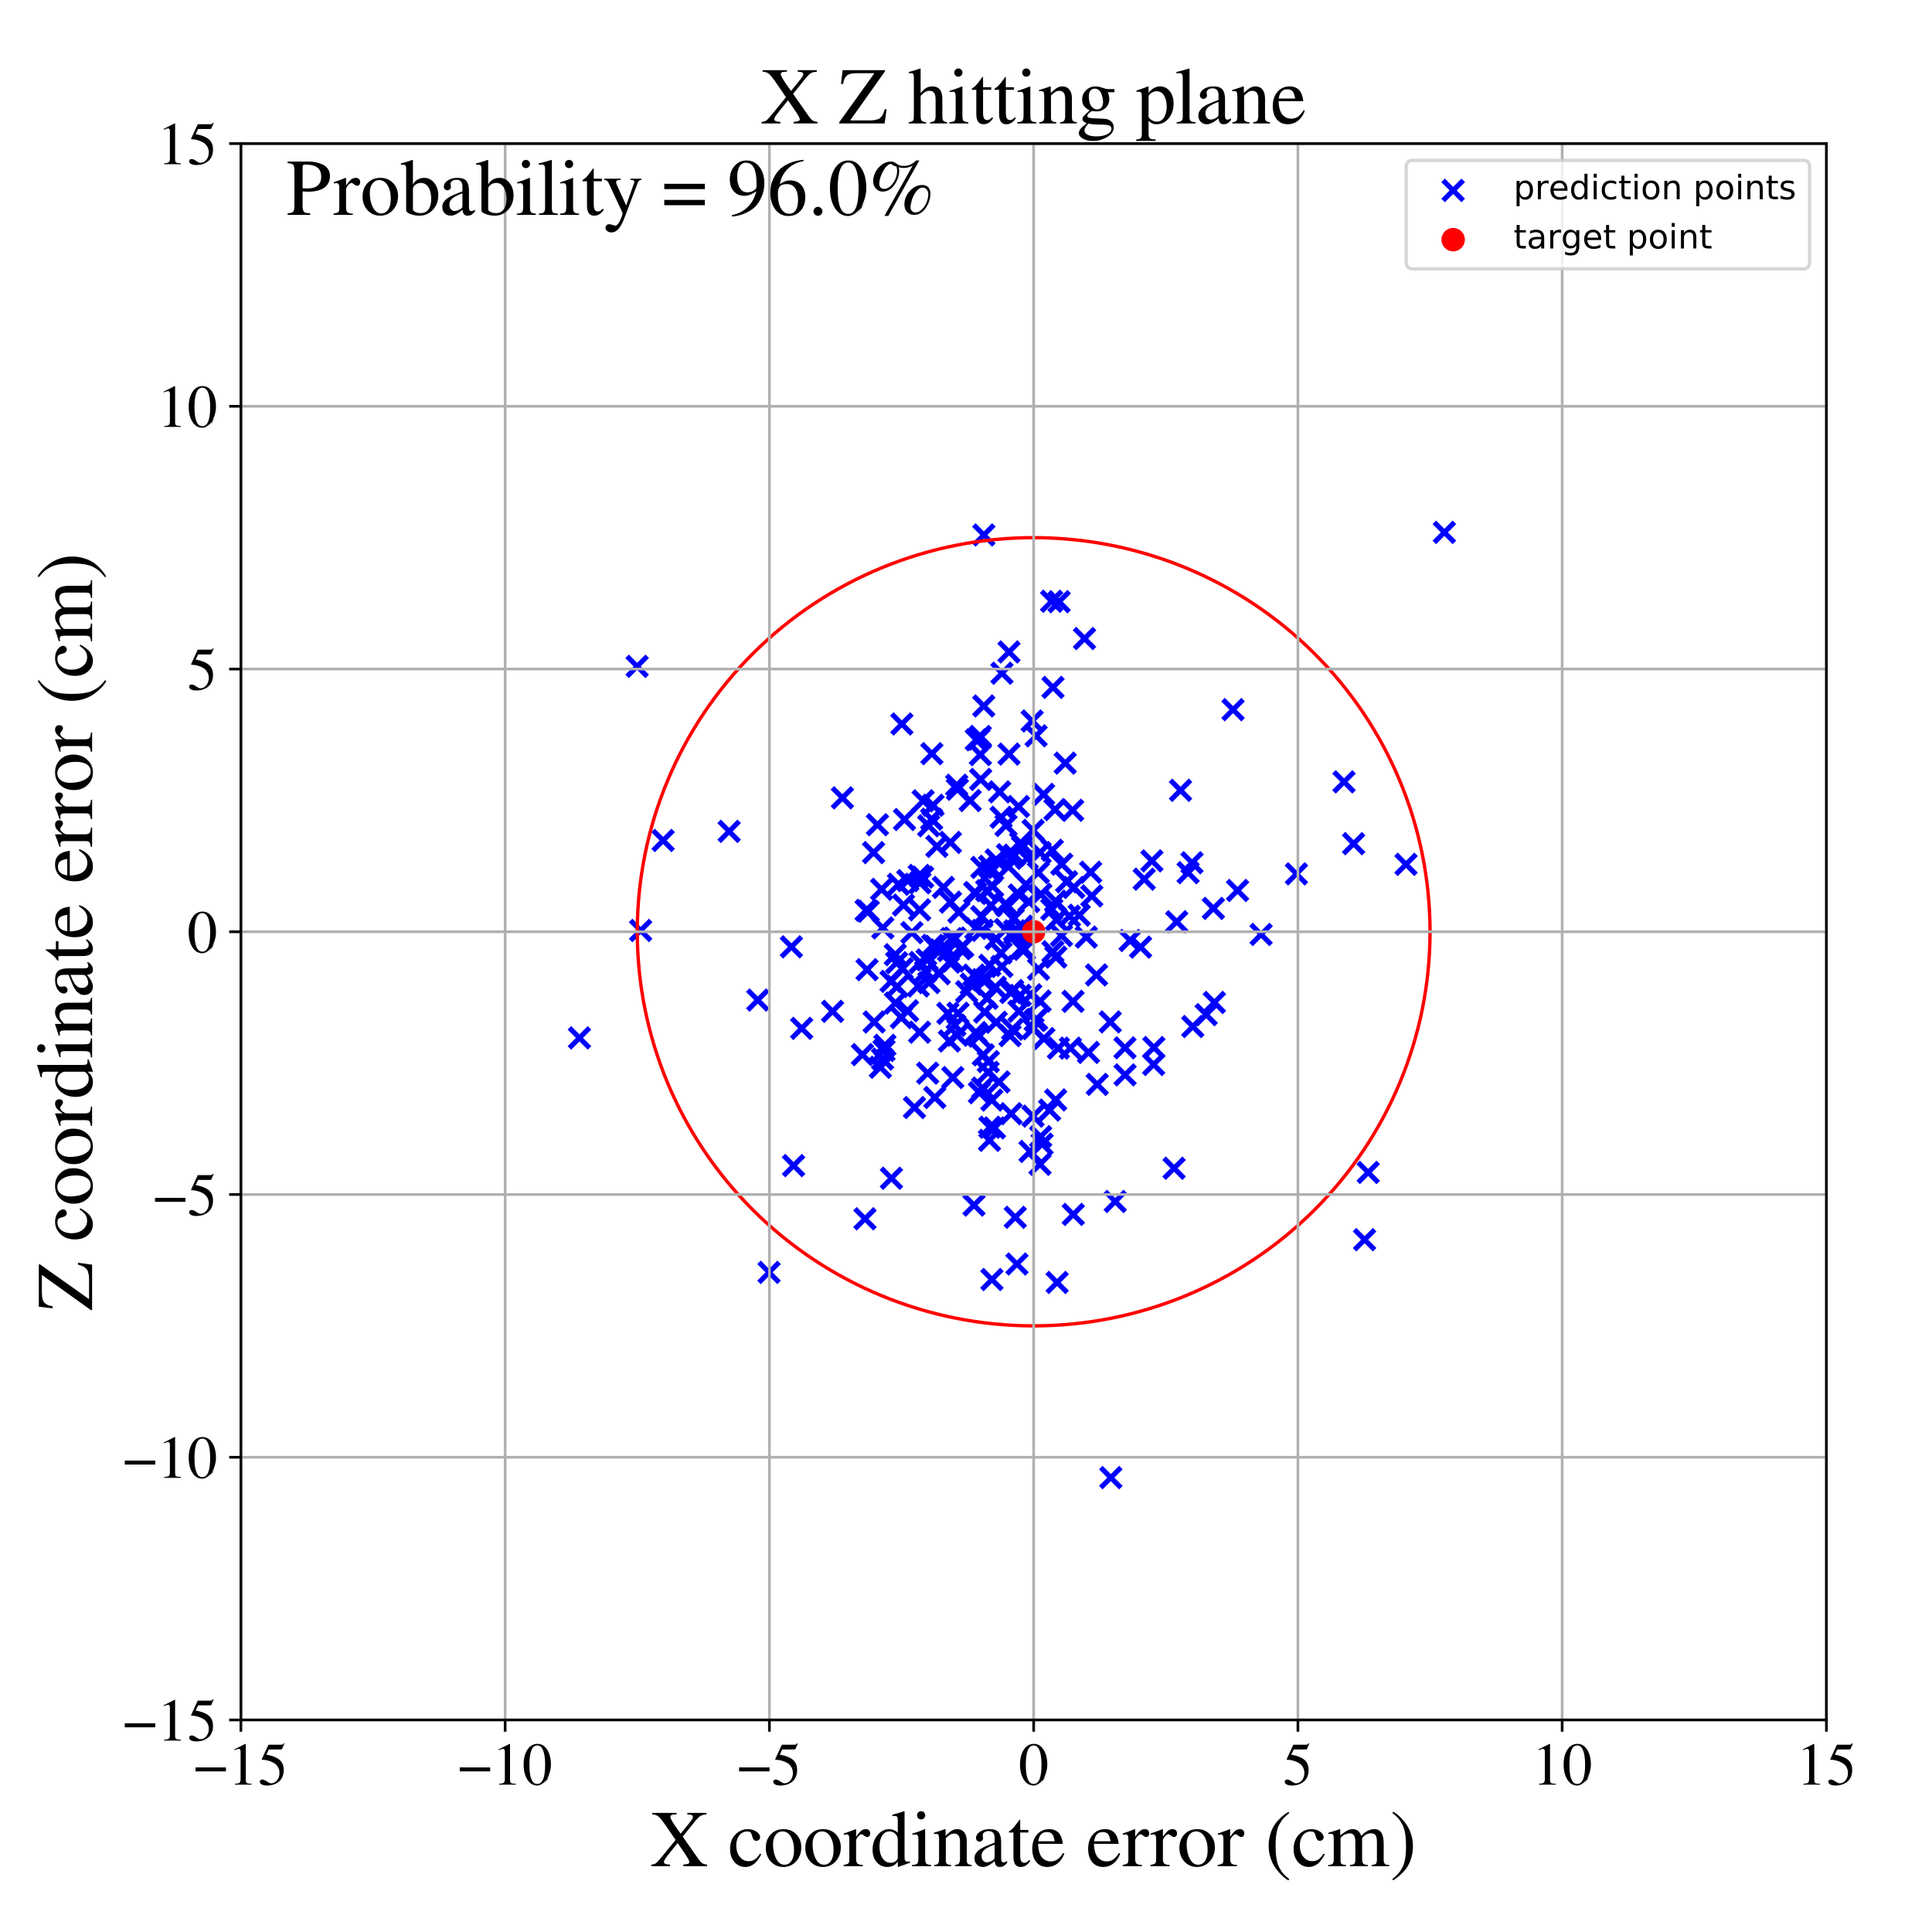 <?xml version="1.0" encoding="utf-8" standalone="no"?>
<!DOCTYPE svg PUBLIC "-//W3C//DTD SVG 1.1//EN"
  "http://www.w3.org/Graphics/SVG/1.1/DTD/svg11.dtd">
<!-- Created with matplotlib (https://matplotlib.org/) -->
<svg height="576pt" version="1.1" viewBox="0 0 576 576" width="576pt" xmlns="http://www.w3.org/2000/svg" xmlns:xlink="http://www.w3.org/1999/xlink">
 <defs>
  <style type="text/css">
*{stroke-linecap:butt;stroke-linejoin:round;}
  </style>
 </defs>
 <g id="figure_1">
  <g id="patch_1">
   <path d="M 0 576 
L 576 576 
L 576 0 
L 0 0 
z
" style="fill:#ffffff;"/>
  </g>
  <g id="axes_1">
   <g id="patch_2">
    <path d="M 71.822 512.784 
L 544.52 512.784 
L 544.52 42.802 
L 71.822 42.802 
z
" style="fill:#ffffff;"/>
   </g>
   <g id="PathCollection_1">
    <defs>
     <path d="M -3 3 
L 3 -3 
M -3 -3 
L 3 3 
" id="m62105009cc" style="stroke:#0000ff;stroke-width:1.5;"/>
    </defs>
    <g clip-path="url(#p247c1db609)">
     <use style="fill:#0000ff;stroke:#0000ff;stroke-width:1.5;" x="269.362" xlink:href="#m62105009cc" y="269.828"/>
     <use style="fill:#0000ff;stroke:#0000ff;stroke-width:1.5;" x="297.836" xlink:href="#m62105009cc" y="322.556"/>
     <use style="fill:#0000ff;stroke:#0000ff;stroke-width:1.5;" x="298.479" xlink:href="#m62105009cc" y="243.66"/>
     <use style="fill:#0000ff;stroke:#0000ff;stroke-width:1.5;" x="285.43" xlink:href="#m62105009cc" y="235.31"/>
     <use style="fill:#0000ff;stroke:#0000ff;stroke-width:1.5;" x="248.221" xlink:href="#m62105009cc" y="301.521"/>
     <use style="fill:#0000ff;stroke:#0000ff;stroke-width:1.5;" x="326.913" xlink:href="#m62105009cc" y="290.664"/>
     <use style="fill:#0000ff;stroke:#0000ff;stroke-width:1.5;" x="302.101" xlink:href="#m62105009cc" y="273.931"/>
     <use style="fill:#0000ff;stroke:#0000ff;stroke-width:1.5;" x="282.595" xlink:href="#m62105009cc" y="302.114"/>
     <use style="fill:#0000ff;stroke:#0000ff;stroke-width:1.5;" x="291.795" xlink:href="#m62105009cc" y="220.369"/>
     <use style="fill:#0000ff;stroke:#0000ff;stroke-width:1.5;" x="295.448" xlink:href="#m62105009cc" y="269.919"/>
     <use style="fill:#0000ff;stroke:#0000ff;stroke-width:1.5;" x="350.035" xlink:href="#m62105009cc" y="348.296"/>
     <use style="fill:#0000ff;stroke:#0000ff;stroke-width:1.5;" x="318.843" xlink:href="#m62105009cc" y="273.146"/>
     <use style="fill:#0000ff;stroke:#0000ff;stroke-width:1.5;" x="319.787" xlink:href="#m62105009cc" y="241.578"/>
     <use style="fill:#0000ff;stroke:#0000ff;stroke-width:1.5;" x="229.28" xlink:href="#m62105009cc" y="379.341"/>
     <use style="fill:#0000ff;stroke:#0000ff;stroke-width:1.5;" x="301.35" xlink:href="#m62105009cc" y="295.884"/>
     <use style="fill:#0000ff;stroke:#0000ff;stroke-width:1.5;" x="278.912" xlink:href="#m62105009cc" y="282.135"/>
     <use style="fill:#0000ff;stroke:#0000ff;stroke-width:1.5;" x="327.127" xlink:href="#m62105009cc" y="323.292"/>
     <use style="fill:#0000ff;stroke:#0000ff;stroke-width:1.5;" x="292.945" xlink:href="#m62105009cc" y="324.396"/>
     <use style="fill:#0000ff;stroke:#0000ff;stroke-width:1.5;" x="301.897" xlink:href="#m62105009cc" y="306.867"/>
     <use style="fill:#0000ff;stroke:#0000ff;stroke-width:1.5;" x="308.02" xlink:href="#m62105009cc" y="247.571"/>
     <use style="fill:#0000ff;stroke:#0000ff;stroke-width:1.5;" x="283.343" xlink:href="#m62105009cc" y="251.151"/>
     <use style="fill:#0000ff;stroke:#0000ff;stroke-width:1.5;" x="281.267" xlink:href="#m62105009cc" y="264.558"/>
     <use style="fill:#0000ff;stroke:#0000ff;stroke-width:1.5;" x="295.723" xlink:href="#m62105009cc" y="381.469"/>
     <use style="fill:#0000ff;stroke:#0000ff;stroke-width:1.5;" x="292.285" xlink:href="#m62105009cc" y="224.972"/>
     <use style="fill:#0000ff;stroke:#0000ff;stroke-width:1.5;" x="309.067" xlink:href="#m62105009cc" y="303.939"/>
     <use style="fill:#0000ff;stroke:#0000ff;stroke-width:1.5;" x="309.631" xlink:href="#m62105009cc" y="288.967"/>
     <use style="fill:#0000ff;stroke:#0000ff;stroke-width:1.5;" x="274.158" xlink:href="#m62105009cc" y="307.731"/>
     <use style="fill:#0000ff;stroke:#0000ff;stroke-width:1.5;" x="290.94" xlink:href="#m62105009cc" y="276.805"/>
     <use style="fill:#0000ff;stroke:#0000ff;stroke-width:1.5;" x="284.068" xlink:href="#m62105009cc" y="321.259"/>
     <use style="fill:#0000ff;stroke:#0000ff;stroke-width:1.5;" x="319.983" xlink:href="#m62105009cc" y="362.064"/>
     <use style="fill:#0000ff;stroke:#0000ff;stroke-width:1.5;" x="276.958" xlink:href="#m62105009cc" y="292.943"/>
     <use style="fill:#0000ff;stroke:#0000ff;stroke-width:1.5;" x="283.08" xlink:href="#m62105009cc" y="286.854"/>
     <use style="fill:#0000ff;stroke:#0000ff;stroke-width:1.5;" x="295.942" xlink:href="#m62105009cc" y="264.233"/>
     <use style="fill:#0000ff;stroke:#0000ff;stroke-width:1.5;" x="266.915" xlink:href="#m62105009cc" y="284.625"/>
     <use style="fill:#0000ff;stroke:#0000ff;stroke-width:1.5;" x="307.311" xlink:href="#m62105009cc" y="296.579"/>
     <use style="fill:#0000ff;stroke:#0000ff;stroke-width:1.5;" x="311.215" xlink:href="#m62105009cc" y="309.627"/>
     <use style="fill:#0000ff;stroke:#0000ff;stroke-width:1.5;" x="289.229" xlink:href="#m62105009cc" y="238.67"/>
     <use style="fill:#0000ff;stroke:#0000ff;stroke-width:1.5;" x="303.191" xlink:href="#m62105009cc" y="376.849"/>
     <use style="fill:#0000ff;stroke:#0000ff;stroke-width:1.5;" x="314.529" xlink:href="#m62105009cc" y="241.374"/>
     <use style="fill:#0000ff;stroke:#0000ff;stroke-width:1.5;" x="315.175" xlink:href="#m62105009cc" y="382.348"/>
     <use style="fill:#0000ff;stroke:#0000ff;stroke-width:1.5;" x="292.72" xlink:href="#m62105009cc" y="258.608"/>
     <use style="fill:#0000ff;stroke:#0000ff;stroke-width:1.5;" x="351.957" xlink:href="#m62105009cc" y="235.622"/>
     <use style="fill:#0000ff;stroke:#0000ff;stroke-width:1.5;" x="263.817" xlink:href="#m62105009cc" y="311.648"/>
     <use style="fill:#0000ff;stroke:#0000ff;stroke-width:1.5;" x="314.977" xlink:href="#m62105009cc" y="274.242"/>
     <use style="fill:#0000ff;stroke:#0000ff;stroke-width:1.5;" x="295.085" xlink:href="#m62105009cc" y="287.794"/>
     <use style="fill:#0000ff;stroke:#0000ff;stroke-width:1.5;" x="295" xlink:href="#m62105009cc" y="339.977"/>
     <use style="fill:#0000ff;stroke:#0000ff;stroke-width:1.5;" x="308.624" xlink:href="#m62105009cc" y="304.235"/>
     <use style="fill:#0000ff;stroke:#0000ff;stroke-width:1.5;" x="274.053" xlink:href="#m62105009cc" y="260.992"/>
     <use style="fill:#0000ff;stroke:#0000ff;stroke-width:1.5;" x="295.708" xlink:href="#m62105009cc" y="327.971"/>
     <use style="fill:#0000ff;stroke:#0000ff;stroke-width:1.5;" x="271.864" xlink:href="#m62105009cc" y="278.05"/>
     <use style="fill:#0000ff;stroke:#0000ff;stroke-width:1.5;" x="278.697" xlink:href="#m62105009cc" y="327.206"/>
     <use style="fill:#0000ff;stroke:#0000ff;stroke-width:1.5;" x="295.024" xlink:href="#m62105009cc" y="258.285"/>
     <use style="fill:#0000ff;stroke:#0000ff;stroke-width:1.5;" x="275.963" xlink:href="#m62105009cc" y="289.624"/>
     <use style="fill:#0000ff;stroke:#0000ff;stroke-width:1.5;" x="313.735" xlink:href="#m62105009cc" y="253.487"/>
     <use style="fill:#0000ff;stroke:#0000ff;stroke-width:1.5;" x="268.728" xlink:href="#m62105009cc" y="303.382"/>
     <use style="fill:#0000ff;stroke:#0000ff;stroke-width:1.5;" x="315.545" xlink:href="#m62105009cc" y="312.487"/>
     <use style="fill:#0000ff;stroke:#0000ff;stroke-width:1.5;" x="296.974" xlink:href="#m62105009cc" y="279.888"/>
     <use style="fill:#0000ff;stroke:#0000ff;stroke-width:1.5;" x="225.926" xlink:href="#m62105009cc" y="298.157"/>
     <use style="fill:#0000ff;stroke:#0000ff;stroke-width:1.5;" x="276.571" xlink:href="#m62105009cc" y="319.944"/>
     <use style="fill:#0000ff;stroke:#0000ff;stroke-width:1.5;" x="268.881" xlink:href="#m62105009cc" y="215.84"/>
     <use style="fill:#0000ff;stroke:#0000ff;stroke-width:1.5;" x="263.548" xlink:href="#m62105009cc" y="313.181"/>
     <use style="fill:#0000ff;stroke:#0000ff;stroke-width:1.5;" x="296.733" xlink:href="#m62105009cc" y="294.349"/>
     <use style="fill:#0000ff;stroke:#0000ff;stroke-width:1.5;" x="284.669" xlink:href="#m62105009cc" y="305.689"/>
     <use style="fill:#0000ff;stroke:#0000ff;stroke-width:1.5;" x="407.91" xlink:href="#m62105009cc" y="349.549"/>
     <use style="fill:#0000ff;stroke:#0000ff;stroke-width:1.5;" x="290.917" xlink:href="#m62105009cc" y="307.825"/>
     <use style="fill:#0000ff;stroke:#0000ff;stroke-width:1.5;" x="290.922" xlink:href="#m62105009cc" y="266.363"/>
     <use style="fill:#0000ff;stroke:#0000ff;stroke-width:1.5;" x="267.328" xlink:href="#m62105009cc" y="287.014"/>
     <use style="fill:#0000ff;stroke:#0000ff;stroke-width:1.5;" x="306.267" xlink:href="#m62105009cc" y="255.909"/>
     <use style="fill:#0000ff;stroke:#0000ff;stroke-width:1.5;" x="251.155" xlink:href="#m62105009cc" y="237.866"/>
     <use style="fill:#0000ff;stroke:#0000ff;stroke-width:1.5;" x="307.979" xlink:href="#m62105009cc" y="306.672"/>
     <use style="fill:#0000ff;stroke:#0000ff;stroke-width:1.5;" x="263.205" xlink:href="#m62105009cc" y="276.64"/>
     <use style="fill:#0000ff;stroke:#0000ff;stroke-width:1.5;" x="306.698" xlink:href="#m62105009cc" y="268.793"/>
     <use style="fill:#0000ff;stroke:#0000ff;stroke-width:1.5;" x="331.18" xlink:href="#m62105009cc" y="440.532"/>
     <use style="fill:#0000ff;stroke:#0000ff;stroke-width:1.5;" x="272.636" xlink:href="#m62105009cc" y="330.197"/>
     <use style="fill:#0000ff;stroke:#0000ff;stroke-width:1.5;" x="290.383" xlink:href="#m62105009cc" y="359.29"/>
     <use style="fill:#0000ff;stroke:#0000ff;stroke-width:1.5;" x="332.493" xlink:href="#m62105009cc" y="358.207"/>
     <use style="fill:#0000ff;stroke:#0000ff;stroke-width:1.5;" x="303.486" xlink:href="#m62105009cc" y="277.621"/>
     <use style="fill:#0000ff;stroke:#0000ff;stroke-width:1.5;" x="302.492" xlink:href="#m62105009cc" y="277.511"/>
     <use style="fill:#0000ff;stroke:#0000ff;stroke-width:1.5;" x="266.951" xlink:href="#m62105009cc" y="299.038"/>
     <use style="fill:#0000ff;stroke:#0000ff;stroke-width:1.5;" x="302.582" xlink:href="#m62105009cc" y="278.312"/>
     <use style="fill:#0000ff;stroke:#0000ff;stroke-width:1.5;" x="355.605" xlink:href="#m62105009cc" y="306.046"/>
     <use style="fill:#0000ff;stroke:#0000ff;stroke-width:1.5;" x="284.15" xlink:href="#m62105009cc" y="286.481"/>
     <use style="fill:#0000ff;stroke:#0000ff;stroke-width:1.5;" x="386.509" xlink:href="#m62105009cc" y="260.533"/>
     <use style="fill:#0000ff;stroke:#0000ff;stroke-width:1.5;" x="235.949" xlink:href="#m62105009cc" y="282.294"/>
     <use style="fill:#0000ff;stroke:#0000ff;stroke-width:1.5;" x="340.038" xlink:href="#m62105009cc" y="282.375"/>
     <use style="fill:#0000ff;stroke:#0000ff;stroke-width:1.5;" x="344.001" xlink:href="#m62105009cc" y="312.311"/>
     <use style="fill:#0000ff;stroke:#0000ff;stroke-width:1.5;" x="172.755" xlink:href="#m62105009cc" y="309.431"/>
     <use style="fill:#0000ff;stroke:#0000ff;stroke-width:1.5;" x="294.029" xlink:href="#m62105009cc" y="291.933"/>
     <use style="fill:#0000ff;stroke:#0000ff;stroke-width:1.5;" x="301.439" xlink:href="#m62105009cc" y="332.034"/>
     <use style="fill:#0000ff;stroke:#0000ff;stroke-width:1.5;" x="265.646" xlink:href="#m62105009cc" y="292.576"/>
     <use style="fill:#0000ff;stroke:#0000ff;stroke-width:1.5;" x="257.886" xlink:href="#m62105009cc" y="363.37"/>
     <use style="fill:#0000ff;stroke:#0000ff;stroke-width:1.5;" x="236.588" xlink:href="#m62105009cc" y="347.508"/>
     <use style="fill:#0000ff;stroke:#0000ff;stroke-width:1.5;" x="280.032" xlink:href="#m62105009cc" y="290.292"/>
     <use style="fill:#0000ff;stroke:#0000ff;stroke-width:1.5;" x="304.286" xlink:href="#m62105009cc" y="251.35"/>
     <use style="fill:#0000ff;stroke:#0000ff;stroke-width:1.5;" x="267.869" xlink:href="#m62105009cc" y="263.642"/>
     <use style="fill:#0000ff;stroke:#0000ff;stroke-width:1.5;" x="262.466" xlink:href="#m62105009cc" y="318.199"/>
     <use style="fill:#0000ff;stroke:#0000ff;stroke-width:1.5;" x="343.942" xlink:href="#m62105009cc" y="317.363"/>
     <use style="fill:#0000ff;stroke:#0000ff;stroke-width:1.5;" x="343.425" xlink:href="#m62105009cc" y="256.659"/>
     <use style="fill:#0000ff;stroke:#0000ff;stroke-width:1.5;" x="321.762" xlink:href="#m62105009cc" y="272.86"/>
     <use style="fill:#0000ff;stroke:#0000ff;stroke-width:1.5;" x="310.696" xlink:href="#m62105009cc" y="341.098"/>
     <use style="fill:#0000ff;stroke:#0000ff;stroke-width:1.5;" x="325.169" xlink:href="#m62105009cc" y="260.037"/>
     <use style="fill:#0000ff;stroke:#0000ff;stroke-width:1.5;" x="278.168" xlink:href="#m62105009cc" y="240.075"/>
     <use style="fill:#0000ff;stroke:#0000ff;stroke-width:1.5;" x="303.654" xlink:href="#m62105009cc" y="240.45"/>
     <use style="fill:#0000ff;stroke:#0000ff;stroke-width:1.5;" x="319.116" xlink:href="#m62105009cc" y="312.483"/>
     <use style="fill:#0000ff;stroke:#0000ff;stroke-width:1.5;" x="300.827" xlink:href="#m62105009cc" y="224.814"/>
     <use style="fill:#0000ff;stroke:#0000ff;stroke-width:1.5;" x="319.908" xlink:href="#m62105009cc" y="298.54"/>
     <use style="fill:#0000ff;stroke:#0000ff;stroke-width:1.5;" x="300.822" xlink:href="#m62105009cc" y="194.369"/>
     <use style="fill:#0000ff;stroke:#0000ff;stroke-width:1.5;" x="430.619" xlink:href="#m62105009cc" y="158.718"/>
     <use style="fill:#0000ff;stroke:#0000ff;stroke-width:1.5;" x="258.501" xlink:href="#m62105009cc" y="289.095"/>
     <use style="fill:#0000ff;stroke:#0000ff;stroke-width:1.5;" x="284.524" xlink:href="#m62105009cc" y="279.698"/>
     <use style="fill:#0000ff;stroke:#0000ff;stroke-width:1.5;" x="294.65" xlink:href="#m62105009cc" y="316.497"/>
     <use style="fill:#0000ff;stroke:#0000ff;stroke-width:1.5;" x="285.634" xlink:href="#m62105009cc" y="302.079"/>
     <use style="fill:#0000ff;stroke:#0000ff;stroke-width:1.5;" x="292.372" xlink:href="#m62105009cc" y="232.376"/>
     <use style="fill:#0000ff;stroke:#0000ff;stroke-width:1.5;" x="308.902" xlink:href="#m62105009cc" y="219.383"/>
     <use style="fill:#0000ff;stroke:#0000ff;stroke-width:1.5;" x="406.831" xlink:href="#m62105009cc" y="369.603"/>
     <use style="fill:#0000ff;stroke:#0000ff;stroke-width:1.5;" x="362.047" xlink:href="#m62105009cc" y="298.87"/>
     <use style="fill:#0000ff;stroke:#0000ff;stroke-width:1.5;" x="314.706" xlink:href="#m62105009cc" y="268.664"/>
     <use style="fill:#0000ff;stroke:#0000ff;stroke-width:1.5;" x="302.391" xlink:href="#m62105009cc" y="254.951"/>
     <use style="fill:#0000ff;stroke:#0000ff;stroke-width:1.5;" x="300.662" xlink:href="#m62105009cc" y="258.4"/>
     <use style="fill:#0000ff;stroke:#0000ff;stroke-width:1.5;" x="257.125" xlink:href="#m62105009cc" y="314.421"/>
     <use style="fill:#0000ff;stroke:#0000ff;stroke-width:1.5;" x="361.756" xlink:href="#m62105009cc" y="270.829"/>
     <use style="fill:#0000ff;stroke:#0000ff;stroke-width:1.5;" x="316.549" xlink:href="#m62105009cc" y="257.642"/>
     <use style="fill:#0000ff;stroke:#0000ff;stroke-width:1.5;" x="298.448" xlink:href="#m62105009cc" y="284.117"/>
     <use style="fill:#0000ff;stroke:#0000ff;stroke-width:1.5;" x="285.386" xlink:href="#m62105009cc" y="308.645"/>
     <use style="fill:#0000ff;stroke:#0000ff;stroke-width:1.5;" x="267.488" xlink:href="#m62105009cc" y="294.129"/>
     <use style="fill:#0000ff;stroke:#0000ff;stroke-width:1.5;" x="317.993" xlink:href="#m62105009cc" y="262.879"/>
     <use style="fill:#0000ff;stroke:#0000ff;stroke-width:1.5;" x="296.486" xlink:href="#m62105009cc" y="336.267"/>
     <use style="fill:#0000ff;stroke:#0000ff;stroke-width:1.5;" x="276.877" xlink:href="#m62105009cc" y="246.197"/>
     <use style="fill:#0000ff;stroke:#0000ff;stroke-width:1.5;" x="197.701" xlink:href="#m62105009cc" y="250.572"/>
     <use style="fill:#0000ff;stroke:#0000ff;stroke-width:1.5;" x="299.936" xlink:href="#m62105009cc" y="246.097"/>
     <use style="fill:#0000ff;stroke:#0000ff;stroke-width:1.5;" x="314.724" xlink:href="#m62105009cc" y="327.934"/>
     <use style="fill:#0000ff;stroke:#0000ff;stroke-width:1.5;" x="307.975" xlink:href="#m62105009cc" y="332.767"/>
     <use style="fill:#0000ff;stroke:#0000ff;stroke-width:1.5;" x="292.987" xlink:href="#m62105009cc" y="292.073"/>
     <use style="fill:#0000ff;stroke:#0000ff;stroke-width:1.5;" x="296.987" xlink:href="#m62105009cc" y="256.374"/>
     <use style="fill:#0000ff;stroke:#0000ff;stroke-width:1.5;" x="283.372" xlink:href="#m62105009cc" y="268.961"/>
     <use style="fill:#0000ff;stroke:#0000ff;stroke-width:1.5;" x="336.93" xlink:href="#m62105009cc" y="280.402"/>
     <use style="fill:#0000ff;stroke:#0000ff;stroke-width:1.5;" x="274.324" xlink:href="#m62105009cc" y="286.95"/>
     <use style="fill:#0000ff;stroke:#0000ff;stroke-width:1.5;" x="301.133" xlink:href="#m62105009cc" y="308.753"/>
     <use style="fill:#0000ff;stroke:#0000ff;stroke-width:1.5;" x="282.748" xlink:href="#m62105009cc" y="283.384"/>
     <use style="fill:#0000ff;stroke:#0000ff;stroke-width:1.5;" x="368.959" xlink:href="#m62105009cc" y="265.48"/>
     <use style="fill:#0000ff;stroke:#0000ff;stroke-width:1.5;" x="283.642" xlink:href="#m62105009cc" y="279.854"/>
     <use style="fill:#0000ff;stroke:#0000ff;stroke-width:1.5;" x="294.174" xlink:href="#m62105009cc" y="265.55"/>
     <use style="fill:#0000ff;stroke:#0000ff;stroke-width:1.5;" x="323.854" xlink:href="#m62105009cc" y="279.385"/>
     <use style="fill:#0000ff;stroke:#0000ff;stroke-width:1.5;" x="279.323" xlink:href="#m62105009cc" y="252.333"/>
     <use style="fill:#0000ff;stroke:#0000ff;stroke-width:1.5;" x="323.333" xlink:href="#m62105009cc" y="190.373"/>
     <use style="fill:#0000ff;stroke:#0000ff;stroke-width:1.5;" x="289.563" xlink:href="#m62105009cc" y="293.412"/>
     <use style="fill:#0000ff;stroke:#0000ff;stroke-width:1.5;" x="299.722" xlink:href="#m62105009cc" y="277.11"/>
     <use style="fill:#0000ff;stroke:#0000ff;stroke-width:1.5;" x="310.092" xlink:href="#m62105009cc" y="298.464"/>
     <use style="fill:#0000ff;stroke:#0000ff;stroke-width:1.5;" x="298.689" xlink:href="#m62105009cc" y="288.144"/>
     <use style="fill:#0000ff;stroke:#0000ff;stroke-width:1.5;" x="313.526" xlink:href="#m62105009cc" y="179.258"/>
     <use style="fill:#0000ff;stroke:#0000ff;stroke-width:1.5;" x="359.605" xlink:href="#m62105009cc" y="302.512"/>
     <use style="fill:#0000ff;stroke:#0000ff;stroke-width:1.5;" x="367.616" xlink:href="#m62105009cc" y="211.577"/>
     <use style="fill:#0000ff;stroke:#0000ff;stroke-width:1.5;" x="419.18" xlink:href="#m62105009cc" y="257.694"/>
     <use style="fill:#0000ff;stroke:#0000ff;stroke-width:1.5;" x="331.002" xlink:href="#m62105009cc" y="304.669"/>
     <use style="fill:#0000ff;stroke:#0000ff;stroke-width:1.5;" x="305.442" xlink:href="#m62105009cc" y="283.042"/>
     <use style="fill:#0000ff;stroke:#0000ff;stroke-width:1.5;" x="287.041" xlink:href="#m62105009cc" y="282.195"/>
     <use style="fill:#0000ff;stroke:#0000ff;stroke-width:1.5;" x="350.817" xlink:href="#m62105009cc" y="274.81"/>
     <use style="fill:#0000ff;stroke:#0000ff;stroke-width:1.5;" x="304.162" xlink:href="#m62105009cc" y="296.768"/>
     <use style="fill:#0000ff;stroke:#0000ff;stroke-width:1.5;" x="335.385" xlink:href="#m62105009cc" y="312.407"/>
     <use style="fill:#0000ff;stroke:#0000ff;stroke-width:1.5;" x="313.576" xlink:href="#m62105009cc" y="271.121"/>
     <use style="fill:#0000ff;stroke:#0000ff;stroke-width:1.5;" x="314.789" xlink:href="#m62105009cc" y="285.347"/>
     <use style="fill:#0000ff;stroke:#0000ff;stroke-width:1.5;" x="270.558" xlink:href="#m62105009cc" y="301.349"/>
     <use style="fill:#0000ff;stroke:#0000ff;stroke-width:1.5;" x="278.077" xlink:href="#m62105009cc" y="281.85"/>
     <use style="fill:#0000ff;stroke:#0000ff;stroke-width:1.5;" x="335.425" xlink:href="#m62105009cc" y="320.462"/>
     <use style="fill:#0000ff;stroke:#0000ff;stroke-width:1.5;" x="189.954" xlink:href="#m62105009cc" y="198.668"/>
     <use style="fill:#0000ff;stroke:#0000ff;stroke-width:1.5;" x="263.115" xlink:href="#m62105009cc" y="315.745"/>
     <use style="fill:#0000ff;stroke:#0000ff;stroke-width:1.5;" x="341.137" xlink:href="#m62105009cc" y="262.114"/>
     <use style="fill:#0000ff;stroke:#0000ff;stroke-width:1.5;" x="258.858" xlink:href="#m62105009cc" y="271.652"/>
     <use style="fill:#0000ff;stroke:#0000ff;stroke-width:1.5;" x="307.727" xlink:href="#m62105009cc" y="214.95"/>
     <use style="fill:#0000ff;stroke:#0000ff;stroke-width:1.5;" x="302.686" xlink:href="#m62105009cc" y="362.924"/>
     <use style="fill:#0000ff;stroke:#0000ff;stroke-width:1.5;" x="355.374" xlink:href="#m62105009cc" y="257.218"/>
     <use style="fill:#0000ff;stroke:#0000ff;stroke-width:1.5;" x="294.282" xlink:href="#m62105009cc" y="297.642"/>
     <use style="fill:#0000ff;stroke:#0000ff;stroke-width:1.5;" x="311.128" xlink:href="#m62105009cc" y="236.833"/>
     <use style="fill:#0000ff;stroke:#0000ff;stroke-width:1.5;" x="403.56" xlink:href="#m62105009cc" y="251.528"/>
     <use style="fill:#0000ff;stroke:#0000ff;stroke-width:1.5;" x="293.295" xlink:href="#m62105009cc" y="210.469"/>
     <use style="fill:#0000ff;stroke:#0000ff;stroke-width:1.5;" x="276.384" xlink:href="#m62105009cc" y="286.174"/>
     <use style="fill:#0000ff;stroke:#0000ff;stroke-width:1.5;" x="310.087" xlink:href="#m62105009cc" y="254.188"/>
     <use style="fill:#0000ff;stroke:#0000ff;stroke-width:1.5;" x="292.266" xlink:href="#m62105009cc" y="219.561"/>
     <use style="fill:#0000ff;stroke:#0000ff;stroke-width:1.5;" x="261.596" xlink:href="#m62105009cc" y="245.881"/>
     <use style="fill:#0000ff;stroke:#0000ff;stroke-width:1.5;" x="310.316" xlink:href="#m62105009cc" y="266.617"/>
     <use style="fill:#0000ff;stroke:#0000ff;stroke-width:1.5;" x="297.009" xlink:href="#m62105009cc" y="304.772"/>
     <use style="fill:#0000ff;stroke:#0000ff;stroke-width:1.5;" x="354.22" xlink:href="#m62105009cc" y="260.18"/>
     <use style="fill:#0000ff;stroke:#0000ff;stroke-width:1.5;" x="284.752" xlink:href="#m62105009cc" y="279.776"/>
     <use style="fill:#0000ff;stroke:#0000ff;stroke-width:1.5;" x="273.766" xlink:href="#m62105009cc" y="293.961"/>
     <use style="fill:#0000ff;stroke:#0000ff;stroke-width:1.5;" x="274.181" xlink:href="#m62105009cc" y="271.249"/>
     <use style="fill:#0000ff;stroke:#0000ff;stroke-width:1.5;" x="324.516" xlink:href="#m62105009cc" y="313.771"/>
     <use style="fill:#0000ff;stroke:#0000ff;stroke-width:1.5;" x="304.683" xlink:href="#m62105009cc" y="276.104"/>
     <use style="fill:#0000ff;stroke:#0000ff;stroke-width:1.5;" x="303.907" xlink:href="#m62105009cc" y="266.841"/>
     <use style="fill:#0000ff;stroke:#0000ff;stroke-width:1.5;" x="268.998" xlink:href="#m62105009cc" y="288.793"/>
     <use style="fill:#0000ff;stroke:#0000ff;stroke-width:1.5;" x="291.851" xlink:href="#m62105009cc" y="308.917"/>
     <use style="fill:#0000ff;stroke:#0000ff;stroke-width:1.5;" x="262.838" xlink:href="#m62105009cc" y="265.134"/>
     <use style="fill:#0000ff;stroke:#0000ff;stroke-width:1.5;" x="317.574" xlink:href="#m62105009cc" y="227.517"/>
     <use style="fill:#0000ff;stroke:#0000ff;stroke-width:1.5;" x="277.762" xlink:href="#m62105009cc" y="244.231"/>
     <use style="fill:#0000ff;stroke:#0000ff;stroke-width:1.5;" x="400.698" xlink:href="#m62105009cc" y="233.103"/>
     <use style="fill:#0000ff;stroke:#0000ff;stroke-width:1.5;" x="269.664" xlink:href="#m62105009cc" y="244.328"/>
     <use style="fill:#0000ff;stroke:#0000ff;stroke-width:1.5;" x="293.318" xlink:href="#m62105009cc" y="159.49"/>
     <use style="fill:#0000ff;stroke:#0000ff;stroke-width:1.5;" x="292.004" xlink:href="#m62105009cc" y="325.773"/>
     <use style="fill:#0000ff;stroke:#0000ff;stroke-width:1.5;" x="286.236" xlink:href="#m62105009cc" y="282.831"/>
     <use style="fill:#0000ff;stroke:#0000ff;stroke-width:1.5;" x="265.764" xlink:href="#m62105009cc" y="351.277"/>
     <use style="fill:#0000ff;stroke:#0000ff;stroke-width:1.5;" x="280.412" xlink:href="#m62105009cc" y="283.229"/>
     <use style="fill:#0000ff;stroke:#0000ff;stroke-width:1.5;" x="309.558" xlink:href="#m62105009cc" y="260.152"/>
     <use style="fill:#0000ff;stroke:#0000ff;stroke-width:1.5;" x="260.445" xlink:href="#m62105009cc" y="254.191"/>
     <use style="fill:#0000ff;stroke:#0000ff;stroke-width:1.5;" x="291.055" xlink:href="#m62105009cc" y="220.555"/>
     <use style="fill:#0000ff;stroke:#0000ff;stroke-width:1.5;" x="298.715" xlink:href="#m62105009cc" y="200.715"/>
     <use style="fill:#0000ff;stroke:#0000ff;stroke-width:1.5;" x="313.916" xlink:href="#m62105009cc" y="283.74"/>
     <use style="fill:#0000ff;stroke:#0000ff;stroke-width:1.5;" x="295.361" xlink:href="#m62105009cc" y="259.987"/>
     <use style="fill:#0000ff;stroke:#0000ff;stroke-width:1.5;" x="290.592" xlink:href="#m62105009cc" y="266.098"/>
     <use style="fill:#0000ff;stroke:#0000ff;stroke-width:1.5;" x="290.372" xlink:href="#m62105009cc" y="290.71"/>
     <use style="fill:#0000ff;stroke:#0000ff;stroke-width:1.5;" x="325.506" xlink:href="#m62105009cc" y="267.117"/>
     <use style="fill:#0000ff;stroke:#0000ff;stroke-width:1.5;" x="312.931" xlink:href="#m62105009cc" y="330.953"/>
     <use style="fill:#0000ff;stroke:#0000ff;stroke-width:1.5;" x="285.226" xlink:href="#m62105009cc" y="234.11"/>
     <use style="fill:#0000ff;stroke:#0000ff;stroke-width:1.5;" x="283.046" xlink:href="#m62105009cc" y="310.356"/>
     <use style="fill:#0000ff;stroke:#0000ff;stroke-width:1.5;" x="260.62" xlink:href="#m62105009cc" y="304.696"/>
     <use style="fill:#0000ff;stroke:#0000ff;stroke-width:1.5;" x="375.978" xlink:href="#m62105009cc" y="278.595"/>
     <use style="fill:#0000ff;stroke:#0000ff;stroke-width:1.5;" x="320.137" xlink:href="#m62105009cc" y="264.581"/>
     <use style="fill:#0000ff;stroke:#0000ff;stroke-width:1.5;" x="217.385" xlink:href="#m62105009cc" y="247.861"/>
     <use style="fill:#0000ff;stroke:#0000ff;stroke-width:1.5;" x="288.181" xlink:href="#m62105009cc" y="295.652"/>
     <use style="fill:#0000ff;stroke:#0000ff;stroke-width:1.5;" x="310.06" xlink:href="#m62105009cc" y="347.121"/>
     <use style="fill:#0000ff;stroke:#0000ff;stroke-width:1.5;" x="304.863" xlink:href="#m62105009cc" y="252.493"/>
     <use style="fill:#0000ff;stroke:#0000ff;stroke-width:1.5;" x="310.254" xlink:href="#m62105009cc" y="338.867"/>
     <use style="fill:#0000ff;stroke:#0000ff;stroke-width:1.5;" x="285.861" xlink:href="#m62105009cc" y="271.948"/>
     <use style="fill:#0000ff;stroke:#0000ff;stroke-width:1.5;" x="295.118" xlink:href="#m62105009cc" y="336.075"/>
     <use style="fill:#0000ff;stroke:#0000ff;stroke-width:1.5;" x="294.58" xlink:href="#m62105009cc" y="319.693"/>
     <use style="fill:#0000ff;stroke:#0000ff;stroke-width:1.5;" x="292.696" xlink:href="#m62105009cc" y="273.294"/>
     <use style="fill:#0000ff;stroke:#0000ff;stroke-width:1.5;" x="300.372" xlink:href="#m62105009cc" y="254.816"/>
     <use style="fill:#0000ff;stroke:#0000ff;stroke-width:1.5;" x="300.097" xlink:href="#m62105009cc" y="269.966"/>
     <use style="fill:#0000ff;stroke:#0000ff;stroke-width:1.5;" x="275.214" xlink:href="#m62105009cc" y="238.76"/>
     <use style="fill:#0000ff;stroke:#0000ff;stroke-width:1.5;" x="305.86" xlink:href="#m62105009cc" y="263.675"/>
     <use style="fill:#0000ff;stroke:#0000ff;stroke-width:1.5;" x="239.003" xlink:href="#m62105009cc" y="306.59"/>
     <use style="fill:#0000ff;stroke:#0000ff;stroke-width:1.5;" x="277.829" xlink:href="#m62105009cc" y="224.7"/>
     <use style="fill:#0000ff;stroke:#0000ff;stroke-width:1.5;" x="315.768" xlink:href="#m62105009cc" y="179.388"/>
     <use style="fill:#0000ff;stroke:#0000ff;stroke-width:1.5;" x="270.642" xlink:href="#m62105009cc" y="262.539"/>
     <use style="fill:#0000ff;stroke:#0000ff;stroke-width:1.5;" x="316.469" xlink:href="#m62105009cc" y="278.934"/>
     <use style="fill:#0000ff;stroke:#0000ff;stroke-width:1.5;" x="304.423" xlink:href="#m62105009cc" y="282.775"/>
     <use style="fill:#0000ff;stroke:#0000ff;stroke-width:1.5;" x="292.892" xlink:href="#m62105009cc" y="277.377"/>
     <use style="fill:#0000ff;stroke:#0000ff;stroke-width:1.5;" x="274.268" xlink:href="#m62105009cc" y="263.204"/>
     <use style="fill:#0000ff;stroke:#0000ff;stroke-width:1.5;" x="293.569" xlink:href="#m62105009cc" y="301.731"/>
     <use style="fill:#0000ff;stroke:#0000ff;stroke-width:1.5;" x="313.932" xlink:href="#m62105009cc" y="204.934"/>
     <use style="fill:#0000ff;stroke:#0000ff;stroke-width:1.5;" x="293.162" xlink:href="#m62105009cc" y="314.492"/>
     <use style="fill:#0000ff;stroke:#0000ff;stroke-width:1.5;" x="298.026" xlink:href="#m62105009cc" y="236.088"/>
     <use style="fill:#0000ff;stroke:#0000ff;stroke-width:1.5;" x="191" xlink:href="#m62105009cc" y="277.408"/>
     <use style="fill:#0000ff;stroke:#0000ff;stroke-width:1.5;" x="299.816" xlink:href="#m62105009cc" y="269.455"/>
     <use style="fill:#0000ff;stroke:#0000ff;stroke-width:1.5;" x="1042.386" xlink:href="#m62105009cc" y="322.169"/>
     <use style="fill:#0000ff;stroke:#0000ff;stroke-width:1.5;" x="303.781" xlink:href="#m62105009cc" y="301.504"/>
     <use style="fill:#0000ff;stroke:#0000ff;stroke-width:1.5;" x="275.081" xlink:href="#m62105009cc" y="261.515"/>
     <use style="fill:#0000ff;stroke:#0000ff;stroke-width:1.5;" x="301.914" xlink:href="#m62105009cc" y="295.327"/>
     <use style="fill:#0000ff;stroke:#0000ff;stroke-width:1.5;" x="307.087" xlink:href="#m62105009cc" y="343.287"/>
     <use style="fill:#0000ff;stroke:#0000ff;stroke-width:1.5;" x="1089.447" xlink:href="#m62105009cc" y="294.015"/>
     <use style="fill:#0000ff;stroke:#0000ff;stroke-width:1.5;" x="258.213" xlink:href="#m62105009cc" y="271.43"/>
    </g>
   </g>
   <g id="PathCollection_2">
    <defs>
     <path d="M 0 3 
C 0.796 3 1.559 2.684 2.121 2.121 
C 2.684 1.559 3 0.796 3 0 
C 3 -0.796 2.684 -1.559 2.121 -2.121 
C 1.559 -2.684 0.796 -3 0 -3 
C -0.796 -3 -1.559 -2.684 -2.121 -2.121 
C -2.684 -1.559 -3 -0.796 -3 0 
C -3 0.796 -2.684 1.559 -2.121 2.121 
C -1.559 2.684 -0.796 3 0 3 
z
" id="m3d4babef97" style="stroke:#ff0000;"/>
    </defs>
    <g clip-path="url(#p247c1db609)">
     <use style="fill:#ff0000;stroke:#ff0000;" x="308.171" xlink:href="#m3d4babef97" y="277.793"/>
    </g>
   </g>
   <g id="patch_3">
    <path clip-path="url(#p247c1db609)" d="M 308.171 395.288 
C 339.511 395.288 369.572 382.908 391.733 360.875 
C 413.894 338.841 426.346 308.953 426.346 277.793 
C 426.346 246.633 413.894 216.745 391.733 194.711 
C 369.572 172.677 339.511 160.297 308.171 160.297 
C 276.831 160.297 246.77 172.677 224.609 194.711 
C 202.448 216.745 189.997 246.633 189.997 277.793 
C 189.997 308.953 202.448 338.841 224.609 360.875 
C 246.77 382.908 276.831 395.288 308.171 395.288 
z
" style="fill:none;stroke:#ff0000;stroke-linejoin:miter;"/>
   </g>
   <g id="matplotlib.axis_1">
    <g id="xtick_1">
     <g id="line2d_1">
      <path clip-path="url(#p247c1db609)" d="M 71.822 512.784 
L 71.822 42.802 
" style="fill:none;stroke:#b0b0b0;stroke-linecap:square;stroke-width:0.8;"/>
     </g>
     <g id="line2d_2">
      <defs>
       <path d="M 0 0 
L 0 3.5 
" id="m1dc126e0e7" style="stroke:#000000;stroke-width:0.8;"/>
      </defs>
      <g>
       <use style="stroke:#000000;stroke-width:0.8;" x="71.822" xlink:href="#m1dc126e0e7" y="512.784"/>
      </g>
     </g>
     <g id="text_1">
      <!-- −15 -->
      <defs>
       <path d="M 3 22 
L 3 28.594 
L 53.406 28.594 
L 53.406 22 
z
" id="FreeSerif-8722"/>
       <path d="M 18.297 59.297 
Q 16.5 59.297 11.094 57.094 
L 11.094 58.5 
L 29.094 67.594 
L 29.906 67.406 
L 29.906 7.406 
Q 29.906 3.797 31.703 2.688 
Q 33.5 1.594 39.406 1.5 
L 39.406 0 
L 11.797 0 
L 11.797 1.5 
Q 17.406 1.703 19.344 3.141 
Q 21.297 4.594 21.297 9.297 
L 21.297 54.594 
Q 21.297 59.297 18.297 59.297 
z
" id="FreeSerif-49"/>
       <path d="M 35.703 19.406 
Q 35.703 24.703 33.344 28.797 
Q 31 32.906 27.641 35.156 
Q 24.297 37.406 20.141 38.844 
Q 16 40.297 12.953 40.75 
Q 9.906 41.203 7.594 41.203 
Q 6.406 41.203 6.406 42 
Q 6.406 42.297 6.5 42.5 
L 17.406 66.203 
L 38.297 66.203 
Q 39.906 66.203 40.844 66.703 
Q 41.797 67.203 42.906 68.797 
L 43.797 68.094 
L 40 59.203 
Q 39.594 58.297 37.703 58.297 
L 18.094 58.297 
L 13.906 49.797 
Q 28.5 47.203 35.594 41.344 
Q 42.703 35.5 42.703 24.203 
Q 42.703 18.297 40.844 13.688 
Q 39 9.094 36.141 6.297 
Q 33.297 3.5 29.547 1.703 
Q 25.797 -0.094 22.344 -0.75 
Q 18.906 -1.406 15.406 -1.406 
Q 9.797 -1.406 6.5 0.25 
Q 3.203 1.906 3.203 4.797 
Q 3.203 8.5 7.5 8.5 
Q 10.297 8.5 14.75 5.391 
Q 19.203 2.297 21.797 2.297 
Q 27.703 2.297 31.703 7.25 
Q 35.703 12.203 35.703 19.406 
z
" id="FreeSerif-53"/>
      </defs>
      <g transform="translate(57.746 532.077)scale(0.18 -0.18)">
       <use xlink:href="#FreeSerif-8722"/>
       <use x="56.4" xlink:href="#FreeSerif-49"/>
       <use x="106.4" xlink:href="#FreeSerif-53"/>
      </g>
     </g>
    </g>
    <g id="xtick_2">
     <g id="line2d_3">
      <path clip-path="url(#p247c1db609)" d="M 150.605 512.784 
L 150.605 42.802 
" style="fill:none;stroke:#b0b0b0;stroke-linecap:square;stroke-width:0.8;"/>
     </g>
     <g id="line2d_4">
      <g>
       <use style="stroke:#000000;stroke-width:0.8;" x="150.605" xlink:href="#m1dc126e0e7" y="512.784"/>
      </g>
     </g>
     <g id="text_2">
      <!-- −10 -->
      <defs>
       <path d="M 47.594 17.797 
Q 35.203 -1.406 25 -1.406 
Q 14.797 -1.406 8.594 8.391 
Q 2.406 18.203 2.406 33.594 
Q 2.406 48.094 8.594 57.844 
Q 14.797 67.594 25.406 67.594 
Q 35.203 67.594 41.391 58 
Q 47.594 48.406 47.594 33 
Q 47.594 17.797 35.203 -1.406 
z
M 25.094 65 
Q 12 65 12 32.703 
Q 12 1.203 25 1.203 
Q 38 1.203 38 32.797 
Q 38 48.5 34.703 56.75 
Q 31.406 65 25.094 65 
z
" id="FreeSerif-48"/>
      </defs>
      <g transform="translate(136.529 532.077)scale(0.18 -0.18)">
       <use xlink:href="#FreeSerif-8722"/>
       <use x="56.4" xlink:href="#FreeSerif-49"/>
       <use x="106.4" xlink:href="#FreeSerif-48"/>
      </g>
     </g>
    </g>
    <g id="xtick_3">
     <g id="line2d_5">
      <path clip-path="url(#p247c1db609)" d="M 229.388 512.784 
L 229.388 42.802 
" style="fill:none;stroke:#b0b0b0;stroke-linecap:square;stroke-width:0.8;"/>
     </g>
     <g id="line2d_6">
      <g>
       <use style="stroke:#000000;stroke-width:0.8;" x="229.388" xlink:href="#m1dc126e0e7" y="512.784"/>
      </g>
     </g>
     <g id="text_3">
      <!-- −5 -->
      <g transform="translate(219.812 532.077)scale(0.18 -0.18)">
       <use xlink:href="#FreeSerif-8722"/>
       <use x="56.4" xlink:href="#FreeSerif-53"/>
      </g>
     </g>
    </g>
    <g id="xtick_4">
     <g id="line2d_7">
      <path clip-path="url(#p247c1db609)" d="M 308.171 512.784 
L 308.171 42.802 
" style="fill:none;stroke:#b0b0b0;stroke-linecap:square;stroke-width:0.8;"/>
     </g>
     <g id="line2d_8">
      <g>
       <use style="stroke:#000000;stroke-width:0.8;" x="308.171" xlink:href="#m1dc126e0e7" y="512.784"/>
      </g>
     </g>
     <g id="text_4">
      <!-- 0 -->
      <g transform="translate(303.671 532.077)scale(0.18 -0.18)">
       <use xlink:href="#FreeSerif-48"/>
      </g>
     </g>
    </g>
    <g id="xtick_5">
     <g id="line2d_9">
      <path clip-path="url(#p247c1db609)" d="M 386.954 512.784 
L 386.954 42.802 
" style="fill:none;stroke:#b0b0b0;stroke-linecap:square;stroke-width:0.8;"/>
     </g>
     <g id="line2d_10">
      <g>
       <use style="stroke:#000000;stroke-width:0.8;" x="386.954" xlink:href="#m1dc126e0e7" y="512.784"/>
      </g>
     </g>
     <g id="text_5">
      <!-- 5 -->
      <g transform="translate(382.454 532.077)scale(0.18 -0.18)">
       <use xlink:href="#FreeSerif-53"/>
      </g>
     </g>
    </g>
    <g id="xtick_6">
     <g id="line2d_11">
      <path clip-path="url(#p247c1db609)" d="M 465.737 512.784 
L 465.737 42.802 
" style="fill:none;stroke:#b0b0b0;stroke-linecap:square;stroke-width:0.8;"/>
     </g>
     <g id="line2d_12">
      <g>
       <use style="stroke:#000000;stroke-width:0.8;" x="465.737" xlink:href="#m1dc126e0e7" y="512.784"/>
      </g>
     </g>
     <g id="text_6">
      <!-- 10 -->
      <g transform="translate(456.737 532.077)scale(0.18 -0.18)">
       <use xlink:href="#FreeSerif-49"/>
       <use x="50" xlink:href="#FreeSerif-48"/>
      </g>
     </g>
    </g>
    <g id="xtick_7">
     <g id="line2d_13">
      <path clip-path="url(#p247c1db609)" d="M 544.52 512.784 
L 544.52 42.802 
" style="fill:none;stroke:#b0b0b0;stroke-linecap:square;stroke-width:0.8;"/>
     </g>
     <g id="line2d_14">
      <g>
       <use style="stroke:#000000;stroke-width:0.8;" x="544.52" xlink:href="#m1dc126e0e7" y="512.784"/>
      </g>
     </g>
     <g id="text_7">
      <!-- 15 -->
      <g transform="translate(535.52 532.077)scale(0.18 -0.18)">
       <use xlink:href="#FreeSerif-49"/>
       <use x="50" xlink:href="#FreeSerif-53"/>
      </g>
     </g>
    </g>
    <g id="text_8">
     <!-- X coordinate error (cm) -->
     <defs>
      <path d="M 69.594 66.203 
L 69.594 64.297 
Q 64.703 64 62.047 62.344 
Q 59.406 60.703 54.703 54.906 
L 40.094 36.703 
L 59.297 9.297 
Q 62.297 5 64.297 3.703 
Q 66.297 2.406 70.406 1.906 
L 70.406 0 
L 40.703 0 
L 40.703 1.906 
Q 44.797 2.297 46.594 2.938 
Q 48.406 3.594 48.406 5 
Q 48.406 7.203 43.297 14.797 
L 33.797 28.797 
L 21.906 14 
Q 16.703 7.5 16.703 5.406 
Q 16.703 3.703 18.297 2.953 
Q 19.906 2.203 24.297 1.906 
L 24.297 0 
L 1 0 
L 1 1.906 
Q 4.906 2.203 7 3.797 
Q 9.094 5.406 15.5 13.297 
L 31.203 32.594 
L 20.297 48.594 
Q 13.297 58.906 10.25 61.5 
Q 7.203 64.094 2.203 64.297 
L 2.203 66.203 
L 32.406 66.203 
L 32.406 64.297 
L 29.594 64.203 
Q 24.797 64.094 24.797 61.297 
Q 24.797 58.094 33.297 46.297 
L 37.5 40.406 
L 48.797 54.203 
Q 52.797 59.203 52.797 61.094 
Q 52.797 62.797 51.344 63.438 
Q 49.906 64.094 45.797 64.297 
L 45.797 66.203 
z
" id="FreeSerif-88"/>
      <path id="FreeSerif-32"/>
      <path d="M 2.5 21.297 
Q 2.5 32.406 9.047 39.203 
Q 15.594 46 24.406 46 
Q 30.703 46 35.25 42.953 
Q 39.797 39.906 39.797 35.703 
Q 39.797 34 38.391 32.75 
Q 37 31.5 35 31.5 
Q 31.594 31.5 30.297 36.094 
L 29.703 38.297 
Q 28.906 41.094 27.703 42.094 
Q 26.5 43.094 23.797 43.094 
Q 17.703 43.094 13.953 38.25 
Q 10.203 33.406 10.203 25.703 
Q 10.203 17.094 14.547 11.641 
Q 18.906 6.203 25.703 6.203 
Q 30 6.203 33.094 8.25 
Q 36.203 10.297 39.797 15.594 
L 41.203 14.703 
Q 40.203 12.703 39.453 11.391 
Q 38.703 10.094 36.75 7.5 
Q 34.797 4.906 32.891 3.297 
Q 31 1.703 27.891 0.344 
Q 24.797 -1 21.5 -1 
Q 13.203 -1 7.844 5.25 
Q 2.5 11.5 2.5 21.297 
z
" id="FreeSerif-99"/>
      <path d="M 24.594 46 
Q 34.203 46 40.391 39.594 
Q 46.594 33.203 46.594 23.406 
Q 46.594 13 40.188 6 
Q 33.797 -1 24.391 -1 
Q 15 -1 8.75 5.75 
Q 2.5 12.5 2.5 22.594 
Q 2.5 32.906 8.641 39.453 
Q 14.797 46 24.594 46 
z
M 11.5 27.5 
Q 11.5 16.797 15.391 9.297 
Q 19.297 1.797 25.594 1.797 
Q 31.203 1.797 34.391 6.594 
Q 37.594 11.406 37.594 19.906 
Q 37.594 30.203 33.594 36.703 
Q 29.594 43.203 23.297 43.203 
Q 18 43.203 14.75 38.891 
Q 11.5 34.594 11.5 27.5 
z
" id="FreeSerif-111"/>
      <path d="M 30.094 36.203 
Q 28.594 36.203 26.391 37.953 
Q 24.203 39.703 23.5 39.703 
Q 21.5 39.703 19 36.797 
Q 16.5 33.906 16.5 31.5 
L 16.5 9 
Q 16.5 4.703 18.203 3.203 
Q 19.906 1.703 25 1.5 
L 25 0 
L 1 0 
L 1 1.5 
Q 5.797 2.406 6.938 3.5 
Q 8.094 4.594 8.094 8.406 
L 8.094 33.406 
Q 8.094 36.703 7.344 38.047 
Q 6.594 39.406 4.703 39.406 
Q 3.094 39.406 1.203 39 
L 1.203 40.594 
Q 9.203 43.203 16 46 
L 16.5 45.797 
L 16.5 36.594 
Q 20.203 41.906 22.797 43.953 
Q 25.406 46 28.5 46 
Q 31.094 46 32.547 44.594 
Q 34 43.203 34 40.703 
Q 34 38.594 32.953 37.391 
Q 31.906 36.203 30.094 36.203 
z
" id="FreeSerif-114"/>
      <path d="M 34.203 -1 
L 33.797 -0.703 
L 33.797 5.703 
Q 29 -1 21 -1 
Q 12.703 -1 7.594 4.953 
Q 2.5 10.906 2.5 20.5 
Q 2.5 31.094 8.594 38.547 
Q 14.703 46 23.297 46 
Q 28.703 46 33.797 41.703 
L 33.797 57.297 
Q 33.797 60.406 32.891 61.406 
Q 32 62.406 29.203 62.406 
Q 27.797 62.406 27 62.297 
L 27 63.906 
Q 36.094 66.297 41.703 68.297 
L 42.203 68.094 
L 42.203 11.406 
Q 42.203 7.906 43.047 6.797 
Q 43.906 5.703 46.594 5.703 
Q 47.094 5.703 48.906 5.797 
L 48.906 4.203 
z
M 24.906 4.203 
Q 28.703 4.203 31.25 6.344 
Q 33.797 8.5 33.797 10.203 
L 33.797 33.203 
Q 33.797 37.203 30.688 40.203 
Q 27.594 43.203 23.594 43.203 
Q 17.906 43.203 14.5 38.094 
Q 11.094 33 11.094 24.5 
Q 11.094 15.297 14.891 9.75 
Q 18.703 4.203 24.906 4.203 
z
" id="FreeSerif-100"/>
      <path d="M 6.203 39.297 
Q 4 39.297 2 39 
L 2 40.5 
Q 9 42.5 17.5 46 
L 17.906 45.703 
L 17.906 10.203 
Q 17.906 4.797 19.156 3.344 
Q 20.406 1.906 25.297 1.5 
L 25.297 0 
L 1.594 0 
L 1.594 1.5 
Q 6.797 1.797 8.141 3.297 
Q 9.5 4.797 9.5 10.203 
L 9.5 33.406 
Q 9.5 36.703 8.75 38 
Q 8 39.297 6.203 39.297 
z
M 12.797 68.297 
Q 15 68.297 16.5 66.797 
Q 18 65.297 18 63.203 
Q 18 61 16.5 59.547 
Q 15 58.094 12.797 58.094 
Q 10.703 58.094 9.25 59.594 
Q 7.797 61.094 7.797 63.188 
Q 7.797 65.297 9.297 66.797 
Q 10.797 68.297 12.797 68.297 
z
" id="FreeSerif-105"/>
      <path d="M 1 39.797 
L 1 41.5 
Q 8.406 43.703 14.797 46 
L 15.5 45.797 
L 15.5 37.906 
Q 20.594 42.703 23.547 44.344 
Q 26.5 46 30 46 
Q 35.5 46 38.641 42.047 
Q 41.797 38.094 41.797 31 
L 41.797 8.094 
Q 41.797 4.406 43 3.156 
Q 44.203 1.906 47.906 1.5 
L 47.906 0 
L 27.094 0 
L 27.094 1.5 
Q 30.906 1.797 32.156 3.5 
Q 33.406 5.203 33.406 9.906 
L 33.406 30.797 
Q 33.406 40.5 26.094 40.5 
Q 23.594 40.5 21.5 39.344 
Q 19.406 38.203 15.797 34.797 
L 15.797 6.703 
Q 15.797 4 17.188 2.891 
Q 18.594 1.797 22.406 1.5 
L 22.406 0 
L 1.203 0 
L 1.203 1.5 
Q 5 1.797 6.203 3.25 
Q 7.406 4.703 7.406 9 
L 7.406 33.797 
Q 7.406 37.5 6.594 38.844 
Q 5.797 40.203 3.703 40.203 
Q 1.797 40.203 1 39.797 
z
" id="FreeSerif-110"/>
      <path d="M 2.5 9.703 
Q 2.5 11.5 2.891 13.047 
Q 3.297 14.594 4.297 15.938 
Q 5.297 17.297 6.188 18.391 
Q 7.094 19.5 8.891 20.641 
Q 10.703 21.797 11.891 22.547 
Q 13.094 23.297 15.547 24.344 
Q 18 25.406 19.297 25.953 
Q 20.594 26.5 23.391 27.594 
Q 26.203 28.703 27.5 29.203 
L 27.5 35.297 
Q 27.5 43.594 19.906 43.594 
Q 16.906 43.594 14.797 42.141 
Q 12.703 40.703 12.703 38.703 
Q 12.703 37.906 12.953 36.5 
Q 13.203 35.094 13.203 34.703 
Q 13.203 33 11.844 31.75 
Q 10.5 30.5 8.703 30.5 
Q 7 30.5 5.703 31.797 
Q 4.406 33.094 4.406 34.797 
Q 4.406 39.5 9.25 42.75 
Q 14.094 46 21.203 46 
Q 29.406 46 32.5 42.047 
Q 35.594 38.094 35.594 30 
L 35.594 10.5 
Q 35.594 7.203 36.25 5.953 
Q 36.906 4.703 38.594 4.703 
Q 40.703 4.703 43 6.594 
L 43 4 
Q 40.406 1.094 38.453 0.047 
Q 36.5 -1 34 -1 
Q 30.906 -1 29.453 0.703 
Q 28 2.406 27.594 6.297 
Q 19 -1 13 -1 
Q 8.406 -1 5.453 2 
Q 2.5 5 2.5 9.703 
z
M 27.5 12.297 
L 27.5 26.797 
Q 18.5 23.5 14.891 20.391 
Q 11.297 17.297 11.297 12.906 
Q 11.297 8.797 13.297 6.797 
Q 15.297 4.797 17.594 4.797 
Q 21 4.797 24.906 7.094 
Q 26.5 8 27 9 
Q 27.5 10 27.5 12.297 
z
" id="FreeSerif-97"/>
      <path d="M 25.906 45 
L 25.906 41.797 
L 15.797 41.797 
L 15.797 13.203 
Q 15.797 8.5 17 6.344 
Q 18.203 4.203 21 4.203 
Q 24.094 4.203 27 7.703 
L 28.297 6.594 
Q 23.5 -1 16.297 -1 
Q 7.406 -1 7.406 11.703 
L 7.406 41.797 
L 2.094 41.797 
Q 1.703 42.094 1.703 42.5 
Q 1.703 43 2 43.297 
Q 2.297 43.594 3.141 44.141 
Q 4 44.703 5.203 45.641 
Q 6.406 46.594 8.5 49.094 
Q 10.594 51.594 13.094 55.094 
Q 14.703 57.406 15.094 57.906 
Q 15.797 57.906 15.797 56.594 
L 15.797 45 
z
" id="FreeSerif-116"/>
      <path d="M 9.703 27.703 
Q 9.906 21.406 11.406 16.844 
Q 12.906 12.297 15.297 10.047 
Q 17.703 7.797 20.141 6.844 
Q 22.594 5.906 25.297 5.906 
Q 30.094 5.906 33.641 8.297 
Q 37.203 10.703 40.797 16.406 
L 42.406 15.703 
Q 39.297 7.594 33.797 3.297 
Q 28.297 -1 21.203 -1 
Q 12.594 -1 7.547 5.047 
Q 2.5 11.094 2.5 21.406 
Q 2.5 32.5 8.344 39.25 
Q 14.203 46 23.406 46 
Q 31 46 35.203 41.453 
Q 39.406 36.906 40.5 27.703 
z
M 9.906 30.906 
L 30.297 30.906 
Q 29.297 37.406 27.188 39.906 
Q 25.094 42.406 20.5 42.406 
Q 11.5 42.406 9.906 30.906 
z
" id="FreeSerif-101"/>
      <path d="M 29.203 -17.703 
Q 26.594 -16.094 23.797 -13.844 
Q 21 -11.594 17.453 -7.594 
Q 13.906 -3.594 11.203 0.953 
Q 8.5 5.5 6.641 11.891 
Q 4.797 18.297 4.797 25.203 
Q 4.797 32.406 6.641 38.844 
Q 8.5 45.297 11 49.547 
Q 13.5 53.797 17.344 57.75 
Q 21.203 61.703 23.703 63.594 
Q 26.203 65.5 29.5 67.594 
L 30.406 66 
Q 26 62.406 23.297 59.5 
Q 20.594 56.594 18.094 51.938 
Q 15.594 47.297 14.5 40.844 
Q 13.406 34.406 13.406 25.5 
Q 13.406 16.203 14.5 9.5 
Q 15.594 2.797 18.094 -1.953 
Q 20.594 -6.703 23.297 -9.703 
Q 26 -12.703 30.406 -16.094 
z
" id="FreeSerif-40"/>
      <path d="M 1.297 39.797 
L 1.297 41.5 
Q 8.5 43.5 15.297 46 
L 16 45.797 
L 16 38.297 
Q 22.203 43 25.203 44.5 
Q 28.203 46 31.5 46 
Q 39.406 46 42.094 37.594 
Q 49.906 46 58.406 46 
Q 70 46 70 28.203 
L 70 7.594 
Q 70 2 74.297 1.703 
L 76.906 1.5 
L 76.906 0 
L 55 0 
L 55 1.5 
Q 59.406 2 60.5 3.203 
Q 61.594 4.406 61.594 8.703 
L 61.594 29.797 
Q 61.594 36 60 38.391 
Q 58.406 40.797 54.094 40.797 
Q 47.5 40.797 43.203 34.703 
L 43.203 9.5 
Q 43.203 4.797 44.641 3.188 
Q 46.094 1.594 50.406 1.5 
L 50.406 0 
L 28 0 
L 28 1.5 
Q 32.297 1.797 33.547 3.094 
Q 34.797 4.406 34.797 8.594 
L 34.797 30.297 
Q 34.797 40.797 28.203 40.797 
Q 25.406 40.797 21.953 39.391 
Q 18.5 38 16.406 34.906 
L 16.406 6.703 
Q 16.406 3.797 17.797 2.75 
Q 19.203 1.703 23.203 1.5 
L 23.203 0 
L 1 0 
L 1 1.5 
Q 5.203 1.594 6.594 3 
Q 8 4.406 8 8.5 
L 8 33.797 
Q 8 37.406 7.25 38.797 
Q 6.5 40.203 4.5 40.203 
Q 3 40.203 1.297 39.797 
z
" id="FreeSerif-109"/>
      <path d="M 4.047 67.703 
Q 6.656 66.094 9.453 63.844 
Q 12.25 61.594 15.797 57.594 
Q 19.344 53.594 22.047 49.047 
Q 24.75 44.5 26.594 38.094 
Q 28.453 31.703 28.453 24.797 
Q 28.453 17.594 26.594 11.141 
Q 24.75 4.703 22.25 0.453 
Q 19.75 -3.797 15.891 -7.75 
Q 12.047 -11.703 9.547 -13.594 
Q 7.047 -15.5 3.75 -17.594 
L 2.844 -16 
Q 7.25 -12.406 9.953 -9.5 
Q 12.656 -6.594 15.156 -1.938 
Q 17.656 2.703 18.75 9.141 
Q 19.844 15.594 19.844 24.5 
Q 19.844 33.797 18.75 40.5 
Q 17.656 47.203 15.156 51.953 
Q 12.656 56.703 9.953 59.703 
Q 7.25 62.703 2.844 66.094 
z
" id="FreeSerif-41"/>
     </defs>
     <g transform="translate(193.922 556.375)scale(0.24 -0.24)">
      <use xlink:href="#FreeSerif-88"/>
      <use x="71.4" xlink:href="#FreeSerif-32"/>
      <use x="96.4" xlink:href="#FreeSerif-99"/>
      <use x="140.784" xlink:href="#FreeSerif-111"/>
      <use x="189.884" xlink:href="#FreeSerif-111"/>
      <use x="238.969" xlink:href="#FreeSerif-114"/>
      <use x="273.453" xlink:href="#FreeSerif-100"/>
      <use x="323.353" xlink:href="#FreeSerif-105"/>
      <use x="351.137" xlink:href="#FreeSerif-110"/>
      <use x="400.037" xlink:href="#FreeSerif-97"/>
      <use x="443.522" xlink:href="#FreeSerif-116"/>
      <use x="471.822" xlink:href="#FreeSerif-101"/>
      <use x="516.222" xlink:href="#FreeSerif-32"/>
      <use x="541.222" xlink:href="#FreeSerif-101"/>
      <use x="585.606" xlink:href="#FreeSerif-114"/>
      <use x="620.106" xlink:href="#FreeSerif-114"/>
      <use x="654.59" xlink:href="#FreeSerif-111"/>
      <use x="703.675" xlink:href="#FreeSerif-114"/>
      <use x="738.175" xlink:href="#FreeSerif-32"/>
      <use x="763.175" xlink:href="#FreeSerif-40"/>
      <use x="796.475" xlink:href="#FreeSerif-99"/>
      <use x="840.859" xlink:href="#FreeSerif-109"/>
      <use x="918.759" xlink:href="#FreeSerif-41"/>
     </g>
    </g>
   </g>
   <g id="matplotlib.axis_2">
    <g id="ytick_1">
     <g id="line2d_15">
      <path clip-path="url(#p247c1db609)" d="M 71.822 512.784 
L 544.52 512.784 
" style="fill:none;stroke:#b0b0b0;stroke-linecap:square;stroke-width:0.8;"/>
     </g>
     <g id="line2d_16">
      <defs>
       <path d="M 0 0 
L -3.5 0 
" id="mc4e16b152b" style="stroke:#000000;stroke-width:0.8;"/>
      </defs>
      <g>
       <use style="stroke:#000000;stroke-width:0.8;" x="71.822" xlink:href="#mc4e16b152b" y="512.784"/>
      </g>
     </g>
     <g id="text_9">
      <!-- −15 -->
      <g transform="translate(36.669 518.931)scale(0.18 -0.18)">
       <use xlink:href="#FreeSerif-8722"/>
       <use x="56.4" xlink:href="#FreeSerif-49"/>
       <use x="106.4" xlink:href="#FreeSerif-53"/>
      </g>
     </g>
    </g>
    <g id="ytick_2">
     <g id="line2d_17">
      <path clip-path="url(#p247c1db609)" d="M 71.822 434.454 
L 544.52 434.454 
" style="fill:none;stroke:#b0b0b0;stroke-linecap:square;stroke-width:0.8;"/>
     </g>
     <g id="line2d_18">
      <g>
       <use style="stroke:#000000;stroke-width:0.8;" x="71.822" xlink:href="#mc4e16b152b" y="434.454"/>
      </g>
     </g>
     <g id="text_10">
      <!-- −10 -->
      <g transform="translate(36.669 440.6)scale(0.18 -0.18)">
       <use xlink:href="#FreeSerif-8722"/>
       <use x="56.4" xlink:href="#FreeSerif-49"/>
       <use x="106.4" xlink:href="#FreeSerif-48"/>
      </g>
     </g>
    </g>
    <g id="ytick_3">
     <g id="line2d_19">
      <path clip-path="url(#p247c1db609)" d="M 71.822 356.123 
L 544.52 356.123 
" style="fill:none;stroke:#b0b0b0;stroke-linecap:square;stroke-width:0.8;"/>
     </g>
     <g id="line2d_20">
      <g>
       <use style="stroke:#000000;stroke-width:0.8;" x="71.822" xlink:href="#mc4e16b152b" y="356.123"/>
      </g>
     </g>
     <g id="text_11">
      <!-- −5 -->
      <g transform="translate(45.669 362.27)scale(0.18 -0.18)">
       <use xlink:href="#FreeSerif-8722"/>
       <use x="56.4" xlink:href="#FreeSerif-53"/>
      </g>
     </g>
    </g>
    <g id="ytick_4">
     <g id="line2d_21">
      <path clip-path="url(#p247c1db609)" d="M 71.822 277.793 
L 544.52 277.793 
" style="fill:none;stroke:#b0b0b0;stroke-linecap:square;stroke-width:0.8;"/>
     </g>
     <g id="line2d_22">
      <g>
       <use style="stroke:#000000;stroke-width:0.8;" x="71.822" xlink:href="#mc4e16b152b" y="277.793"/>
      </g>
     </g>
     <g id="text_12">
      <!-- 0 -->
      <g transform="translate(55.822 283.94)scale(0.18 -0.18)">
       <use xlink:href="#FreeSerif-48"/>
      </g>
     </g>
    </g>
    <g id="ytick_5">
     <g id="line2d_23">
      <path clip-path="url(#p247c1db609)" d="M 71.822 199.462 
L 544.52 199.462 
" style="fill:none;stroke:#b0b0b0;stroke-linecap:square;stroke-width:0.8;"/>
     </g>
     <g id="line2d_24">
      <g>
       <use style="stroke:#000000;stroke-width:0.8;" x="71.822" xlink:href="#mc4e16b152b" y="199.462"/>
      </g>
     </g>
     <g id="text_13">
      <!-- 5 -->
      <g transform="translate(55.822 205.609)scale(0.18 -0.18)">
       <use xlink:href="#FreeSerif-53"/>
      </g>
     </g>
    </g>
    <g id="ytick_6">
     <g id="line2d_25">
      <path clip-path="url(#p247c1db609)" d="M 71.822 121.132 
L 544.52 121.132 
" style="fill:none;stroke:#b0b0b0;stroke-linecap:square;stroke-width:0.8;"/>
     </g>
     <g id="line2d_26">
      <g>
       <use style="stroke:#000000;stroke-width:0.8;" x="71.822" xlink:href="#mc4e16b152b" y="121.132"/>
      </g>
     </g>
     <g id="text_14">
      <!-- 10 -->
      <g transform="translate(46.822 127.279)scale(0.18 -0.18)">
       <use xlink:href="#FreeSerif-49"/>
       <use x="50" xlink:href="#FreeSerif-48"/>
      </g>
     </g>
    </g>
    <g id="ytick_7">
     <g id="line2d_27">
      <path clip-path="url(#p247c1db609)" d="M 71.822 42.802 
L 544.52 42.802 
" style="fill:none;stroke:#b0b0b0;stroke-linecap:square;stroke-width:0.8;"/>
     </g>
     <g id="line2d_28">
      <g>
       <use style="stroke:#000000;stroke-width:0.8;" x="71.822" xlink:href="#mc4e16b152b" y="42.802"/>
      </g>
     </g>
     <g id="text_15">
      <!-- 15 -->
      <g transform="translate(46.822 48.948)scale(0.18 -0.18)">
       <use xlink:href="#FreeSerif-49"/>
       <use x="50" xlink:href="#FreeSerif-53"/>
      </g>
     </g>
    </g>
    <g id="text_16">
     <!-- Z coordinate error (cm) -->
     <defs>
      <path d="M 40.297 3.797 
Q 43.094 3.797 45.391 4.297 
Q 47.703 4.797 49.25 5.297 
Q 50.797 5.797 52.141 7.188 
Q 53.5 8.594 54.141 9.297 
Q 54.797 10 55.594 12.047 
Q 56.406 14.094 56.594 14.688 
Q 56.797 15.297 57.5 17.594 
L 59.797 17.594 
L 57.406 0 
L 1 0 
L 1 1.5 
L 44.703 62.406 
L 22.594 62.406 
Q 17.5 62.406 14.203 61.406 
Q 10.906 60.406 9.25 58.203 
Q 7.594 56 7 54.203 
Q 6.406 52.406 5.797 49.094 
L 3.203 49.094 
L 5.203 66.203 
L 57.797 66.203 
L 57.797 64.703 
L 14.594 3.797 
z
" id="FreeSerif-90"/>
     </defs>
     <g transform="translate(27.46 390.829)rotate(-90)scale(0.24 -0.24)">
      <use xlink:href="#FreeSerif-90"/>
      <use x="61.3" xlink:href="#FreeSerif-32"/>
      <use x="86.3" xlink:href="#FreeSerif-99"/>
      <use x="130.684" xlink:href="#FreeSerif-111"/>
      <use x="179.784" xlink:href="#FreeSerif-111"/>
      <use x="228.869" xlink:href="#FreeSerif-114"/>
      <use x="263.353" xlink:href="#FreeSerif-100"/>
      <use x="313.253" xlink:href="#FreeSerif-105"/>
      <use x="341.037" xlink:href="#FreeSerif-110"/>
      <use x="389.937" xlink:href="#FreeSerif-97"/>
      <use x="433.422" xlink:href="#FreeSerif-116"/>
      <use x="461.722" xlink:href="#FreeSerif-101"/>
      <use x="506.122" xlink:href="#FreeSerif-32"/>
      <use x="531.122" xlink:href="#FreeSerif-101"/>
      <use x="575.506" xlink:href="#FreeSerif-114"/>
      <use x="610.006" xlink:href="#FreeSerif-114"/>
      <use x="644.49" xlink:href="#FreeSerif-111"/>
      <use x="693.575" xlink:href="#FreeSerif-114"/>
      <use x="728.075" xlink:href="#FreeSerif-32"/>
      <use x="753.075" xlink:href="#FreeSerif-40"/>
      <use x="786.375" xlink:href="#FreeSerif-99"/>
      <use x="830.759" xlink:href="#FreeSerif-109"/>
      <use x="908.659" xlink:href="#FreeSerif-41"/>
     </g>
    </g>
   </g>
   <g id="patch_4">
    <path d="M 71.822 512.784 
L 71.822 42.802 
" style="fill:none;stroke:#000000;stroke-linecap:square;stroke-linejoin:miter;stroke-width:0.8;"/>
   </g>
   <g id="patch_5">
    <path d="M 544.52 512.784 
L 544.52 42.802 
" style="fill:none;stroke:#000000;stroke-linecap:square;stroke-linejoin:miter;stroke-width:0.8;"/>
   </g>
   <g id="patch_6">
    <path d="M 71.822 512.784 
L 544.52 512.784 
" style="fill:none;stroke:#000000;stroke-linecap:square;stroke-linejoin:miter;stroke-width:0.8;"/>
   </g>
   <g id="patch_7">
    <path d="M 71.822 42.802 
L 544.52 42.802 
" style="fill:none;stroke:#000000;stroke-linecap:square;stroke-linejoin:miter;stroke-width:0.8;"/>
   </g>
   <g id="text_17">
    <!-- Probability = 96.0% -->
    <defs>
     <path d="M 54.094 48.094 
Q 54.094 45.5 53.5 43.094 
Q 52.906 40.703 51.156 38 
Q 49.406 35.297 46.5 33.344 
Q 43.594 31.406 38.594 30.094 
Q 33.594 28.797 27 28.797 
Q 24 28.797 20.094 29.094 
L 20.094 10.906 
Q 20.094 5.406 21.844 3.75 
Q 23.594 2.094 29.5 1.906 
L 29.5 0 
L 1.5 0 
L 1.5 1.906 
Q 7.203 2.406 8.547 4.047 
Q 9.906 5.703 9.906 12 
L 9.906 55.297 
Q 9.906 60.703 8.5 62.203 
Q 7.094 63.703 1.5 64.297 
L 1.5 66.203 
L 27.906 66.203 
Q 32.406 66.203 36.594 65.344 
Q 40.797 64.5 44.938 62.594 
Q 49.094 60.703 51.594 57 
Q 54.094 53.297 54.094 48.094 
z
M 20.094 59.094 
L 20.094 33.094 
Q 23.594 32.797 25.797 32.797 
Q 43.203 32.797 43.203 47.5 
Q 43.203 55.203 38.391 58.844 
Q 33.594 62.5 23.5 62.5 
Q 21.5 62.5 20.797 61.797 
Q 20.094 61.094 20.094 59.094 
z
" id="FreeSerif-80"/>
     <path d="M 16 68.094 
L 16 37.5 
Q 17.5 41.203 21.391 43.594 
Q 25.297 46 29.906 46 
Q 37.406 46 42.453 39.75 
Q 47.5 33.5 47.5 24.297 
Q 47.5 13.594 40.75 6.297 
Q 34 -1 24.094 -1 
Q 18.094 -1 12.844 1.047 
Q 7.594 3.094 7.594 5.406 
L 7.594 57.297 
Q 7.594 60.406 6.641 61.406 
Q 5.703 62.406 2.703 62.406 
Q 1.594 62.406 1 62.297 
L 1 63.906 
Q 8.703 65.797 15.5 68.297 
z
M 16 32.203 
L 16 7 
Q 16 5.094 18.891 3.641 
Q 21.797 2.203 25.703 2.203 
Q 31.906 2.203 35.297 6.797 
Q 38.703 11.406 38.703 19.703 
Q 38.703 28.797 35.25 34.25 
Q 31.797 39.703 25.906 39.703 
Q 22 39.703 19 37.391 
Q 16 35.094 16 32.203 
z
" id="FreeSerif-98"/>
     <path d="M 1 62.297 
L 1 63.906 
Q 10.906 66.297 16.906 68.297 
L 17.297 68.094 
L 17.297 8.406 
Q 17.297 4.297 18.641 3.047 
Q 20 1.797 24.797 1.5 
L 24.797 0 
L 1.203 0 
L 1.203 1.5 
Q 5.906 1.906 7.406 3.297 
Q 8.906 4.703 8.906 8.703 
L 8.906 56.406 
Q 8.906 59.906 8 61.203 
Q 7.094 62.5 4.703 62.5 
Q 2.703 62.5 1 62.297 
z
" id="FreeSerif-108"/>
     <path d="M 14.203 -13.406 
Q 17 -13.406 20.094 -7.203 
Q 23.203 -1 23.203 1.906 
Q 23.203 3.203 18.797 12 
L 5.594 40.406 
Q 4.406 43 0.5 43.594 
L 0.5 45 
L 21.094 45 
L 21.094 43.5 
Q 17.906 43.406 16.594 42.797 
Q 15.297 42.203 15.297 40.797 
Q 15.297 39.297 16.297 37 
L 27.797 11.703 
L 37.5 39.297 
Q 37.906 40.203 37.906 41 
Q 37.906 43.5 33.094 43.5 
L 33.094 45 
L 46.594 45 
L 46.594 43.5 
Q 44.797 43.297 43.75 42.344 
Q 42.703 41.406 41.797 39 
L 26.406 -1.797 
Q 22.406 -12.594 18.453 -17.188 
Q 14.5 -21.797 9.5 -21.797 
Q 6.297 -21.797 4.188 -20.141 
Q 2.094 -18.5 2.094 -16 
Q 2.094 -14.203 3.391 -12.891 
Q 4.703 -11.594 6.406 -11.594 
Q 8.594 -11.594 11.094 -12.5 
Q 13.594 -13.406 14.203 -13.406 
z
" id="FreeSerif-121"/>
     <path d="M 53.406 38.594 
L 53.406 32 
L 3 32 
L 3 38.594 
z
M 53.406 18.594 
L 53.406 12 
L 3 12 
L 3 18.594 
z
" id="FreeSerif-61"/>
     <path d="M 5.906 -2.203 
L 5.594 -0.203 
Q 17 1.797 24.953 9.5 
Q 32.906 17.203 36 29.406 
Q 28.594 23.703 21 23.703 
Q 12.906 23.703 7.953 29.297 
Q 3 34.906 3 44 
Q 3 54.094 8.953 60.844 
Q 14.906 67.594 23.797 67.594 
Q 33.5 67.594 39.703 59.688 
Q 45.906 51.797 45.906 39.406 
Q 45.906 35.406 45.203 31.203 
Q 44.5 27 41.953 21.25 
Q 39.406 15.5 35.297 10.953 
Q 31.203 6.406 23.594 2.703 
Q 16 -1 5.906 -2.203 
z
M 24.594 28 
Q 26.5 28 28.891 28.547 
Q 31.297 29.094 33.75 30.938 
Q 36.203 32.797 36.203 35.5 
L 36.203 39.406 
Q 36.203 64.797 23 64.797 
Q 19.906 64.797 17.703 63.141 
Q 15.5 61.5 14.344 58.797 
Q 13.203 56.094 12.703 53.297 
Q 12.203 50.5 12.203 47.406 
Q 12.203 38.5 15.547 33.25 
Q 18.906 28 24.594 28 
z
" id="FreeSerif-57"/>
     <path d="M 25.797 -1.406 
Q 15.703 -1.406 9.547 6.641 
Q 3.406 14.703 3.406 27.906 
Q 3.406 32 4.203 36.344 
Q 5 40.703 7.703 46.25 
Q 10.406 51.797 14.703 56.188 
Q 19 60.594 26.75 64.047 
Q 34.5 67.5 44.594 68.406 
L 44.797 66.797 
Q 33 64.906 25.094 57.25 
Q 17.203 49.594 15.203 38.297 
Q 19.906 41.094 22.297 41.938 
Q 24.703 42.797 28 42.797 
Q 36.594 42.797 41.688 37.141 
Q 46.797 31.5 46.797 21.906 
Q 46.797 11.594 40.938 5.094 
Q 35.094 -1.406 25.797 -1.406 
z
M 24.203 38.203 
Q 17.406 38.203 15.047 35.203 
Q 12.703 32.203 12.703 26.297 
Q 12.703 14.703 16.5 8.047 
Q 20.297 1.406 26.906 1.406 
Q 32.203 1.406 35 5.844 
Q 37.797 10.297 37.797 18.5 
Q 37.797 27.906 34.25 33.047 
Q 30.703 38.203 24.203 38.203 
z
" id="FreeSerif-54"/>
     <path d="M 12.5 10 
Q 14.797 10 16.438 8.297 
Q 18.094 6.594 18.094 4.297 
Q 18.094 2.094 16.391 0.5 
Q 14.703 -1.094 12.406 -1.094 
Q 10.203 -1.094 8.594 0.5 
Q 7 2.094 7 4.297 
Q 7 6.594 8.641 8.297 
Q 10.297 10 12.5 10 
z
" id="FreeSerif-46"/>
     <path d="M 66.906 37.094 
Q 71.797 37.094 74.5 34.297 
Q 77.203 31.5 77.203 26.406 
Q 77.203 20.594 74.891 14.891 
Q 72.594 9.203 68.594 5.094 
Q 63.5 0 56.906 0 
Q 51.5 0 48.203 3.547 
Q 44.906 7.094 44.906 12.906 
Q 44.906 22.297 51.656 29.688 
Q 58.406 37.094 66.906 37.094 
z
M 58.594 3 
Q 62.906 3 66.703 6.797 
Q 70.5 10.594 72.547 15.844 
Q 74.594 21.094 74.594 25.906 
Q 74.594 29.203 72.547 31.547 
Q 70.5 33.906 67.594 33.906 
Q 63 33.906 59.297 28.703 
Q 55.594 23.5 54.047 18.047 
Q 52.5 12.594 52.5 9.406 
Q 52.5 6.594 54.203 4.797 
Q 55.906 3 58.594 3 
z
M 28.203 66.203 
Q 31.297 66.203 33.188 64.844 
Q 35.094 63.5 37.438 62.141 
Q 39.797 60.797 43.906 60.797 
Q 48.594 60.797 52.047 62.297 
Q 55.5 63.797 59.5 67.594 
L 63.406 67.594 
L 24.906 -1.297 
L 20.094 -1.297 
L 55.203 61.297 
Q 50 58.297 44.203 58.297 
Q 40.297 58.297 37.703 59.297 
Q 38.406 56.797 38.406 54.906 
Q 38.406 45.594 32.453 37.25 
Q 26.5 28.906 17.906 28.906 
Q 13 28.906 9.547 32.656 
Q 6.094 36.406 6.094 41.594 
Q 6.094 51.094 12.844 58.641 
Q 19.594 66.203 28.203 66.203 
z
M 28.203 63.203 
Q 23.406 63.203 18.547 54.453 
Q 13.703 45.703 13.703 38.406 
Q 13.703 35.703 15.344 34 
Q 17 32.297 19.594 32.297 
Q 25.703 32.297 30.797 39.438 
Q 35.906 46.594 35.906 55.094 
Q 35.906 57 35 60 
Q 33 60.5 31.641 61.141 
Q 30.297 61.797 29.844 62.188 
Q 29.406 62.594 29 62.891 
Q 28.594 63.203 28.203 63.203 
z
" id="FreeSerif-37"/>
    </defs>
    <g transform="translate(85.393 64.061)scale(0.24 -0.24)">
     <use xlink:href="#FreeSerif-80"/>
     <use x="57.584" xlink:href="#FreeSerif-114"/>
     <use x="92.069" xlink:href="#FreeSerif-111"/>
     <use x="141.153" xlink:href="#FreeSerif-98"/>
     <use x="191.153" xlink:href="#FreeSerif-97"/>
     <use x="234.637" xlink:href="#FreeSerif-98"/>
     <use x="284.622" xlink:href="#FreeSerif-105"/>
     <use x="312.406" xlink:href="#FreeSerif-108"/>
     <use x="338.206" xlink:href="#FreeSerif-105"/>
     <use x="365.975" xlink:href="#FreeSerif-116"/>
     <use x="394.275" xlink:href="#FreeSerif-121"/>
     <use x="441.375" xlink:href="#FreeSerif-32"/>
     <use x="466.375" xlink:href="#FreeSerif-61"/>
     <use x="522.775" xlink:href="#FreeSerif-32"/>
     <use x="547.775" xlink:href="#FreeSerif-57"/>
     <use x="597.775" xlink:href="#FreeSerif-54"/>
     <use x="647.775" xlink:href="#FreeSerif-46"/>
     <use x="672.775" xlink:href="#FreeSerif-48"/>
     <use x="722.775" xlink:href="#FreeSerif-37"/>
    </g>
   </g>
   <g id="text_18">
    <!-- X Z hitting plane -->
    <defs>
     <path d="M 15.797 34.297 
L 15.797 10.203 
Q 15.797 5 17 3.5 
Q 18.203 2 22.594 1.5 
L 22.594 0 
L 1 0 
L 1 1.5 
Q 5.297 2.094 6.344 3.5 
Q 7.406 4.906 7.406 10.203 
L 7.406 57.297 
Q 7.406 60.5 6.547 61.5 
Q 5.703 62.5 2.797 62.5 
Q 2.094 62.5 1.094 62.297 
L 1.094 63.906 
Q 8.203 65.797 15.297 68.297 
L 15.797 68 
L 15.797 37.594 
Q 19.203 42.094 22.641 44.047 
Q 26.094 46 30.5 46 
Q 42.797 46 42.797 30.094 
L 42.797 10.203 
Q 42.797 5 43.75 3.641 
Q 44.703 2.297 48.797 1.5 
L 48.797 0 
L 27.594 0 
L 27.594 1.5 
Q 31.906 1.906 33.156 3.5 
Q 34.406 5.094 34.406 10.203 
L 34.406 30 
Q 34.406 40.594 26.906 40.594 
Q 24 40.594 21.453 39.141 
Q 18.906 37.703 15.797 34.297 
z
" id="FreeSerif-104"/>
     <path d="M 6 5.406 
Q 6 7.297 7.344 8.891 
Q 8.703 10.5 14.906 16.297 
Q 9.906 18.797 7.75 21.891 
Q 5.594 25 5.594 29.703 
Q 5.594 36.5 10.438 41.25 
Q 15.297 46 22.297 46 
Q 26.203 46 30.641 44.344 
Q 35.094 42.703 38 42.703 
L 45.703 42.703 
L 45.703 38.797 
L 37.406 38.797 
Q 39.297 34.5 39.297 30.406 
Q 39.297 23.5 34.641 19.203 
Q 30 14.906 23.703 14.906 
Q 22.5 14.906 18 15.406 
Q 16 14.797 14 12.688 
Q 12 10.594 12 9.094 
Q 12 6.703 19.797 6.406 
L 32.703 5.797 
Q 38.203 5.594 41.5 2.688 
Q 44.797 -0.203 44.797 -4.906 
Q 44.797 -12.094 36.547 -16.938 
Q 28.297 -21.797 18.797 -21.797 
Q 11.703 -21.797 6.594 -18.938 
Q 1.5 -16.094 1.5 -12.094 
Q 1.5 -9.297 3.75 -6.547 
Q 6 -3.797 11.297 0.094 
Q 8.203 1.594 7.094 2.688 
Q 6 3.797 6 5.406 
z
M 13.406 -0.203 
Q 10.297 -3.906 9.391 -5.5 
Q 8.5 -7.094 8.5 -8.797 
Q 8.5 -12.094 12.5 -14.094 
Q 16.5 -16.094 23.094 -16.094 
Q 31.594 -16.094 36.797 -13.391 
Q 42 -10.703 42 -6.406 
Q 42 -3.703 39.203 -2.594 
Q 36.406 -1.5 29.594 -1.5 
Q 19.5 -1.5 13.406 -0.203 
z
M 31.594 26.5 
Q 31.594 28.203 31.188 30.594 
Q 30.797 33 29.797 36.047 
Q 28.797 39.094 26.594 41.141 
Q 24.406 43.203 21.297 43.203 
Q 17.797 43.203 15.844 40.703 
Q 13.906 38.203 13.906 33.797 
Q 13.906 25.203 17.094 21.297 
Q 20.297 17.406 24.094 17.406 
Q 27.594 17.406 29.594 19.844 
Q 31.594 22.297 31.594 26.5 
z
" id="FreeSerif-103"/>
     <path d="M 1.406 39.297 
L 1.406 40.906 
Q 7.703 42.797 15.797 46 
L 16.406 45.797 
L 16.406 38.094 
Q 22.797 46 30.797 46 
Q 38.094 46 42.797 40 
Q 47.5 34 47.5 24.703 
Q 47.5 13.797 41.453 6.391 
Q 35.406 -1 26.5 -1 
Q 23.297 -1 21.141 -0.094 
Q 19 0.797 16.406 3.297 
L 16.406 -12.406 
Q 16.406 -17.094 18 -18.438 
Q 19.594 -19.797 25.203 -19.906 
L 25.203 -21.703 
L 1 -21.703 
L 1 -20 
Q 5.406 -19.594 6.703 -18.297 
Q 8 -17 8 -13.094 
L 8 33.703 
Q 8 37.203 7.203 38.297 
Q 6.406 39.406 3.906 39.406 
Q 2.297 39.406 1.406 39.297 
z
M 16.406 33.406 
L 16.406 8.797 
Q 16.406 6.594 19.844 4.391 
Q 23.297 2.203 26.797 2.203 
Q 32.203 2.203 35.547 7.344 
Q 38.906 12.5 38.906 20.797 
Q 38.906 29.5 35.547 34.75 
Q 32.203 40 26.594 40 
Q 23.094 40 19.75 37.797 
Q 16.406 35.594 16.406 33.406 
z
" id="FreeSerif-112"/>
    </defs>
    <g transform="translate(226.832 36.802)scale(0.24 -0.24)">
     <use xlink:href="#FreeSerif-88"/>
     <use x="71.4" xlink:href="#FreeSerif-32"/>
     <use x="96.4" xlink:href="#FreeSerif-90"/>
     <use x="157.7" xlink:href="#FreeSerif-32"/>
     <use x="182.7" xlink:href="#FreeSerif-104"/>
     <use x="232.5" xlink:href="#FreeSerif-105"/>
     <use x="260.269" xlink:href="#FreeSerif-116"/>
     <use x="288.569" xlink:href="#FreeSerif-116"/>
     <use x="316.869" xlink:href="#FreeSerif-105"/>
     <use x="344.653" xlink:href="#FreeSerif-110"/>
     <use x="393.553" xlink:href="#FreeSerif-103"/>
     <use x="440.253" xlink:href="#FreeSerif-32"/>
     <use x="465.253" xlink:href="#FreeSerif-112"/>
     <use x="515.237" xlink:href="#FreeSerif-108"/>
     <use x="541.037" xlink:href="#FreeSerif-97"/>
     <use x="584.537" xlink:href="#FreeSerif-110"/>
     <use x="633.422" xlink:href="#FreeSerif-101"/>
    </g>
   </g>
   <g id="legend_1">
    <g id="patch_8">
     <path d="M 421.24 80.158 
L 537.52 80.158 
Q 539.52 80.158 539.52 78.158 
L 539.52 49.802 
Q 539.52 47.802 537.52 47.802 
L 421.24 47.802 
Q 419.24 47.802 419.24 49.802 
L 419.24 78.158 
Q 419.24 80.158 421.24 80.158 
z
" style="fill:#ffffff;opacity:0.8;stroke:#cccccc;stroke-linejoin:miter;"/>
    </g>
    <g id="PathCollection_3">
     <g>
      <use style="fill:#0000ff;stroke:#0000ff;stroke-width:1.5;" x="433.24" xlink:href="#m62105009cc" y="56.775"/>
     </g>
    </g>
    <g id="text_19">
     <!-- prediction points -->
     <defs>
      <path d="M 18.109 8.203 
L 18.109 -20.797 
L 9.078 -20.797 
L 9.078 54.688 
L 18.109 54.688 
L 18.109 46.391 
Q 20.953 51.266 25.266 53.625 
Q 29.594 56 35.594 56 
Q 45.562 56 51.781 48.094 
Q 58.016 40.188 58.016 27.297 
Q 58.016 14.406 51.781 6.484 
Q 45.562 -1.422 35.594 -1.422 
Q 29.594 -1.422 25.266 0.953 
Q 20.953 3.328 18.109 8.203 
z
M 48.688 27.297 
Q 48.688 37.203 44.609 42.844 
Q 40.531 48.484 33.406 48.484 
Q 26.266 48.484 22.188 42.844 
Q 18.109 37.203 18.109 27.297 
Q 18.109 17.391 22.188 11.75 
Q 26.266 6.109 33.406 6.109 
Q 40.531 6.109 44.609 11.75 
Q 48.688 17.391 48.688 27.297 
z
" id="DejaVuSans-112"/>
      <path d="M 41.109 46.297 
Q 39.594 47.172 37.812 47.578 
Q 36.031 48 33.891 48 
Q 26.266 48 22.188 43.047 
Q 18.109 38.094 18.109 28.812 
L 18.109 0 
L 9.078 0 
L 9.078 54.688 
L 18.109 54.688 
L 18.109 46.188 
Q 20.953 51.172 25.484 53.578 
Q 30.031 56 36.531 56 
Q 37.453 56 38.578 55.875 
Q 39.703 55.766 41.062 55.516 
z
" id="DejaVuSans-114"/>
      <path d="M 56.203 29.594 
L 56.203 25.203 
L 14.891 25.203 
Q 15.484 15.922 20.484 11.062 
Q 25.484 6.203 34.422 6.203 
Q 39.594 6.203 44.453 7.469 
Q 49.312 8.734 54.109 11.281 
L 54.109 2.781 
Q 49.266 0.734 44.188 -0.344 
Q 39.109 -1.422 33.891 -1.422 
Q 20.797 -1.422 13.156 6.188 
Q 5.516 13.812 5.516 26.812 
Q 5.516 40.234 12.766 48.109 
Q 20.016 56 32.328 56 
Q 43.359 56 49.781 48.891 
Q 56.203 41.797 56.203 29.594 
z
M 47.219 32.234 
Q 47.125 39.594 43.094 43.984 
Q 39.062 48.391 32.422 48.391 
Q 24.906 48.391 20.391 44.141 
Q 15.875 39.891 15.188 32.172 
z
" id="DejaVuSans-101"/>
      <path d="M 45.406 46.391 
L 45.406 75.984 
L 54.391 75.984 
L 54.391 0 
L 45.406 0 
L 45.406 8.203 
Q 42.578 3.328 38.25 0.953 
Q 33.938 -1.422 27.875 -1.422 
Q 17.969 -1.422 11.734 6.484 
Q 5.516 14.406 5.516 27.297 
Q 5.516 40.188 11.734 48.094 
Q 17.969 56 27.875 56 
Q 33.938 56 38.25 53.625 
Q 42.578 51.266 45.406 46.391 
z
M 14.797 27.297 
Q 14.797 17.391 18.875 11.75 
Q 22.953 6.109 30.078 6.109 
Q 37.203 6.109 41.297 11.75 
Q 45.406 17.391 45.406 27.297 
Q 45.406 37.203 41.297 42.844 
Q 37.203 48.484 30.078 48.484 
Q 22.953 48.484 18.875 42.844 
Q 14.797 37.203 14.797 27.297 
z
" id="DejaVuSans-100"/>
      <path d="M 9.422 54.688 
L 18.406 54.688 
L 18.406 0 
L 9.422 0 
z
M 9.422 75.984 
L 18.406 75.984 
L 18.406 64.594 
L 9.422 64.594 
z
" id="DejaVuSans-105"/>
      <path d="M 48.781 52.594 
L 48.781 44.188 
Q 44.969 46.297 41.141 47.344 
Q 37.312 48.391 33.406 48.391 
Q 24.656 48.391 19.812 42.844 
Q 14.984 37.312 14.984 27.297 
Q 14.984 17.281 19.812 11.734 
Q 24.656 6.203 33.406 6.203 
Q 37.312 6.203 41.141 7.25 
Q 44.969 8.297 48.781 10.406 
L 48.781 2.094 
Q 45.016 0.344 40.984 -0.531 
Q 36.969 -1.422 32.422 -1.422 
Q 20.062 -1.422 12.781 6.344 
Q 5.516 14.109 5.516 27.297 
Q 5.516 40.672 12.859 48.328 
Q 20.219 56 33.016 56 
Q 37.156 56 41.109 55.141 
Q 45.062 54.297 48.781 52.594 
z
" id="DejaVuSans-99"/>
      <path d="M 18.312 70.219 
L 18.312 54.688 
L 36.812 54.688 
L 36.812 47.703 
L 18.312 47.703 
L 18.312 18.016 
Q 18.312 11.328 20.141 9.422 
Q 21.969 7.516 27.594 7.516 
L 36.812 7.516 
L 36.812 0 
L 27.594 0 
Q 17.188 0 13.234 3.875 
Q 9.281 7.766 9.281 18.016 
L 9.281 47.703 
L 2.688 47.703 
L 2.688 54.688 
L 9.281 54.688 
L 9.281 70.219 
z
" id="DejaVuSans-116"/>
      <path d="M 30.609 48.391 
Q 23.391 48.391 19.188 42.75 
Q 14.984 37.109 14.984 27.297 
Q 14.984 17.484 19.156 11.844 
Q 23.344 6.203 30.609 6.203 
Q 37.797 6.203 41.984 11.859 
Q 46.188 17.531 46.188 27.297 
Q 46.188 37.016 41.984 42.703 
Q 37.797 48.391 30.609 48.391 
z
M 30.609 56 
Q 42.328 56 49.016 48.375 
Q 55.719 40.766 55.719 27.297 
Q 55.719 13.875 49.016 6.219 
Q 42.328 -1.422 30.609 -1.422 
Q 18.844 -1.422 12.172 6.219 
Q 5.516 13.875 5.516 27.297 
Q 5.516 40.766 12.172 48.375 
Q 18.844 56 30.609 56 
z
" id="DejaVuSans-111"/>
      <path d="M 54.891 33.016 
L 54.891 0 
L 45.906 0 
L 45.906 32.719 
Q 45.906 40.484 42.875 44.328 
Q 39.844 48.188 33.797 48.188 
Q 26.516 48.188 22.312 43.547 
Q 18.109 38.922 18.109 30.906 
L 18.109 0 
L 9.078 0 
L 9.078 54.688 
L 18.109 54.688 
L 18.109 46.188 
Q 21.344 51.125 25.703 53.562 
Q 30.078 56 35.797 56 
Q 45.219 56 50.047 50.172 
Q 54.891 44.344 54.891 33.016 
z
" id="DejaVuSans-110"/>
      <path id="DejaVuSans-32"/>
      <path d="M 44.281 53.078 
L 44.281 44.578 
Q 40.484 46.531 36.375 47.5 
Q 32.281 48.484 27.875 48.484 
Q 21.188 48.484 17.844 46.438 
Q 14.5 44.391 14.5 40.281 
Q 14.5 37.156 16.891 35.375 
Q 19.281 33.594 26.516 31.984 
L 29.594 31.297 
Q 39.156 29.25 43.188 25.516 
Q 47.219 21.781 47.219 15.094 
Q 47.219 7.469 41.188 3.016 
Q 35.156 -1.422 24.609 -1.422 
Q 20.219 -1.422 15.453 -0.562 
Q 10.688 0.297 5.422 2 
L 5.422 11.281 
Q 10.406 8.688 15.234 7.391 
Q 20.062 6.109 24.812 6.109 
Q 31.156 6.109 34.562 8.281 
Q 37.984 10.453 37.984 14.406 
Q 37.984 18.062 35.516 20.016 
Q 33.062 21.969 24.703 23.781 
L 21.578 24.516 
Q 13.234 26.266 9.516 29.906 
Q 5.812 33.547 5.812 39.891 
Q 5.812 47.609 11.281 51.797 
Q 16.75 56 26.812 56 
Q 31.781 56 36.172 55.266 
Q 40.578 54.547 44.281 53.078 
z
" id="DejaVuSans-115"/>
     </defs>
     <g transform="translate(451.24 59.4)scale(0.1 -0.1)">
      <use xlink:href="#DejaVuSans-112"/>
      <use x="63.477" xlink:href="#DejaVuSans-114"/>
      <use x="104.559" xlink:href="#DejaVuSans-101"/>
      <use x="166.082" xlink:href="#DejaVuSans-100"/>
      <use x="229.559" xlink:href="#DejaVuSans-105"/>
      <use x="257.342" xlink:href="#DejaVuSans-99"/>
      <use x="312.322" xlink:href="#DejaVuSans-116"/>
      <use x="351.531" xlink:href="#DejaVuSans-105"/>
      <use x="379.314" xlink:href="#DejaVuSans-111"/>
      <use x="440.496" xlink:href="#DejaVuSans-110"/>
      <use x="503.875" xlink:href="#DejaVuSans-32"/>
      <use x="535.662" xlink:href="#DejaVuSans-112"/>
      <use x="599.139" xlink:href="#DejaVuSans-111"/>
      <use x="660.32" xlink:href="#DejaVuSans-105"/>
      <use x="688.104" xlink:href="#DejaVuSans-110"/>
      <use x="751.482" xlink:href="#DejaVuSans-116"/>
      <use x="790.691" xlink:href="#DejaVuSans-115"/>
     </g>
    </g>
    <g id="PathCollection_4">
     <g>
      <use style="fill:#ff0000;stroke:#ff0000;" x="433.24" xlink:href="#m3d4babef97" y="71.453"/>
     </g>
    </g>
    <g id="text_20">
     <!-- target point -->
     <defs>
      <path d="M 34.281 27.484 
Q 23.391 27.484 19.188 25 
Q 14.984 22.516 14.984 16.5 
Q 14.984 11.719 18.141 8.906 
Q 21.297 6.109 26.703 6.109 
Q 34.188 6.109 38.703 11.406 
Q 43.219 16.703 43.219 25.484 
L 43.219 27.484 
z
M 52.203 31.203 
L 52.203 0 
L 43.219 0 
L 43.219 8.297 
Q 40.141 3.328 35.547 0.953 
Q 30.953 -1.422 24.312 -1.422 
Q 15.922 -1.422 10.953 3.297 
Q 6 8.016 6 15.922 
Q 6 25.141 12.172 29.828 
Q 18.359 34.516 30.609 34.516 
L 43.219 34.516 
L 43.219 35.406 
Q 43.219 41.609 39.141 45 
Q 35.062 48.391 27.688 48.391 
Q 23 48.391 18.547 47.266 
Q 14.109 46.141 10.016 43.891 
L 10.016 52.203 
Q 14.938 54.109 19.578 55.047 
Q 24.219 56 28.609 56 
Q 40.484 56 46.344 49.844 
Q 52.203 43.703 52.203 31.203 
z
" id="DejaVuSans-97"/>
      <path d="M 45.406 27.984 
Q 45.406 37.75 41.375 43.109 
Q 37.359 48.484 30.078 48.484 
Q 22.859 48.484 18.828 43.109 
Q 14.797 37.75 14.797 27.984 
Q 14.797 18.266 18.828 12.891 
Q 22.859 7.516 30.078 7.516 
Q 37.359 7.516 41.375 12.891 
Q 45.406 18.266 45.406 27.984 
z
M 54.391 6.781 
Q 54.391 -7.172 48.188 -13.984 
Q 42 -20.797 29.203 -20.797 
Q 24.469 -20.797 20.266 -20.094 
Q 16.062 -19.391 12.109 -17.922 
L 12.109 -9.188 
Q 16.062 -11.328 19.922 -12.344 
Q 23.781 -13.375 27.781 -13.375 
Q 36.625 -13.375 41.016 -8.766 
Q 45.406 -4.156 45.406 5.172 
L 45.406 9.625 
Q 42.625 4.781 38.281 2.391 
Q 33.938 0 27.875 0 
Q 17.828 0 11.672 7.656 
Q 5.516 15.328 5.516 27.984 
Q 5.516 40.672 11.672 48.328 
Q 17.828 56 27.875 56 
Q 33.938 56 38.281 53.609 
Q 42.625 51.219 45.406 46.391 
L 45.406 54.688 
L 54.391 54.688 
z
" id="DejaVuSans-103"/>
     </defs>
     <g transform="translate(451.24 74.078)scale(0.1 -0.1)">
      <use xlink:href="#DejaVuSans-116"/>
      <use x="39.209" xlink:href="#DejaVuSans-97"/>
      <use x="100.488" xlink:href="#DejaVuSans-114"/>
      <use x="141.586" xlink:href="#DejaVuSans-103"/>
      <use x="205.062" xlink:href="#DejaVuSans-101"/>
      <use x="266.586" xlink:href="#DejaVuSans-116"/>
      <use x="305.795" xlink:href="#DejaVuSans-32"/>
      <use x="337.582" xlink:href="#DejaVuSans-112"/>
      <use x="401.059" xlink:href="#DejaVuSans-111"/>
      <use x="462.24" xlink:href="#DejaVuSans-105"/>
      <use x="490.023" xlink:href="#DejaVuSans-110"/>
      <use x="553.402" xlink:href="#DejaVuSans-116"/>
     </g>
    </g>
   </g>
  </g>
 </g>
 <defs>
  <clipPath id="p247c1db609">
   <rect height="469.982" width="472.698" x="71.822" y="42.802"/>
  </clipPath>
 </defs>
</svg>
